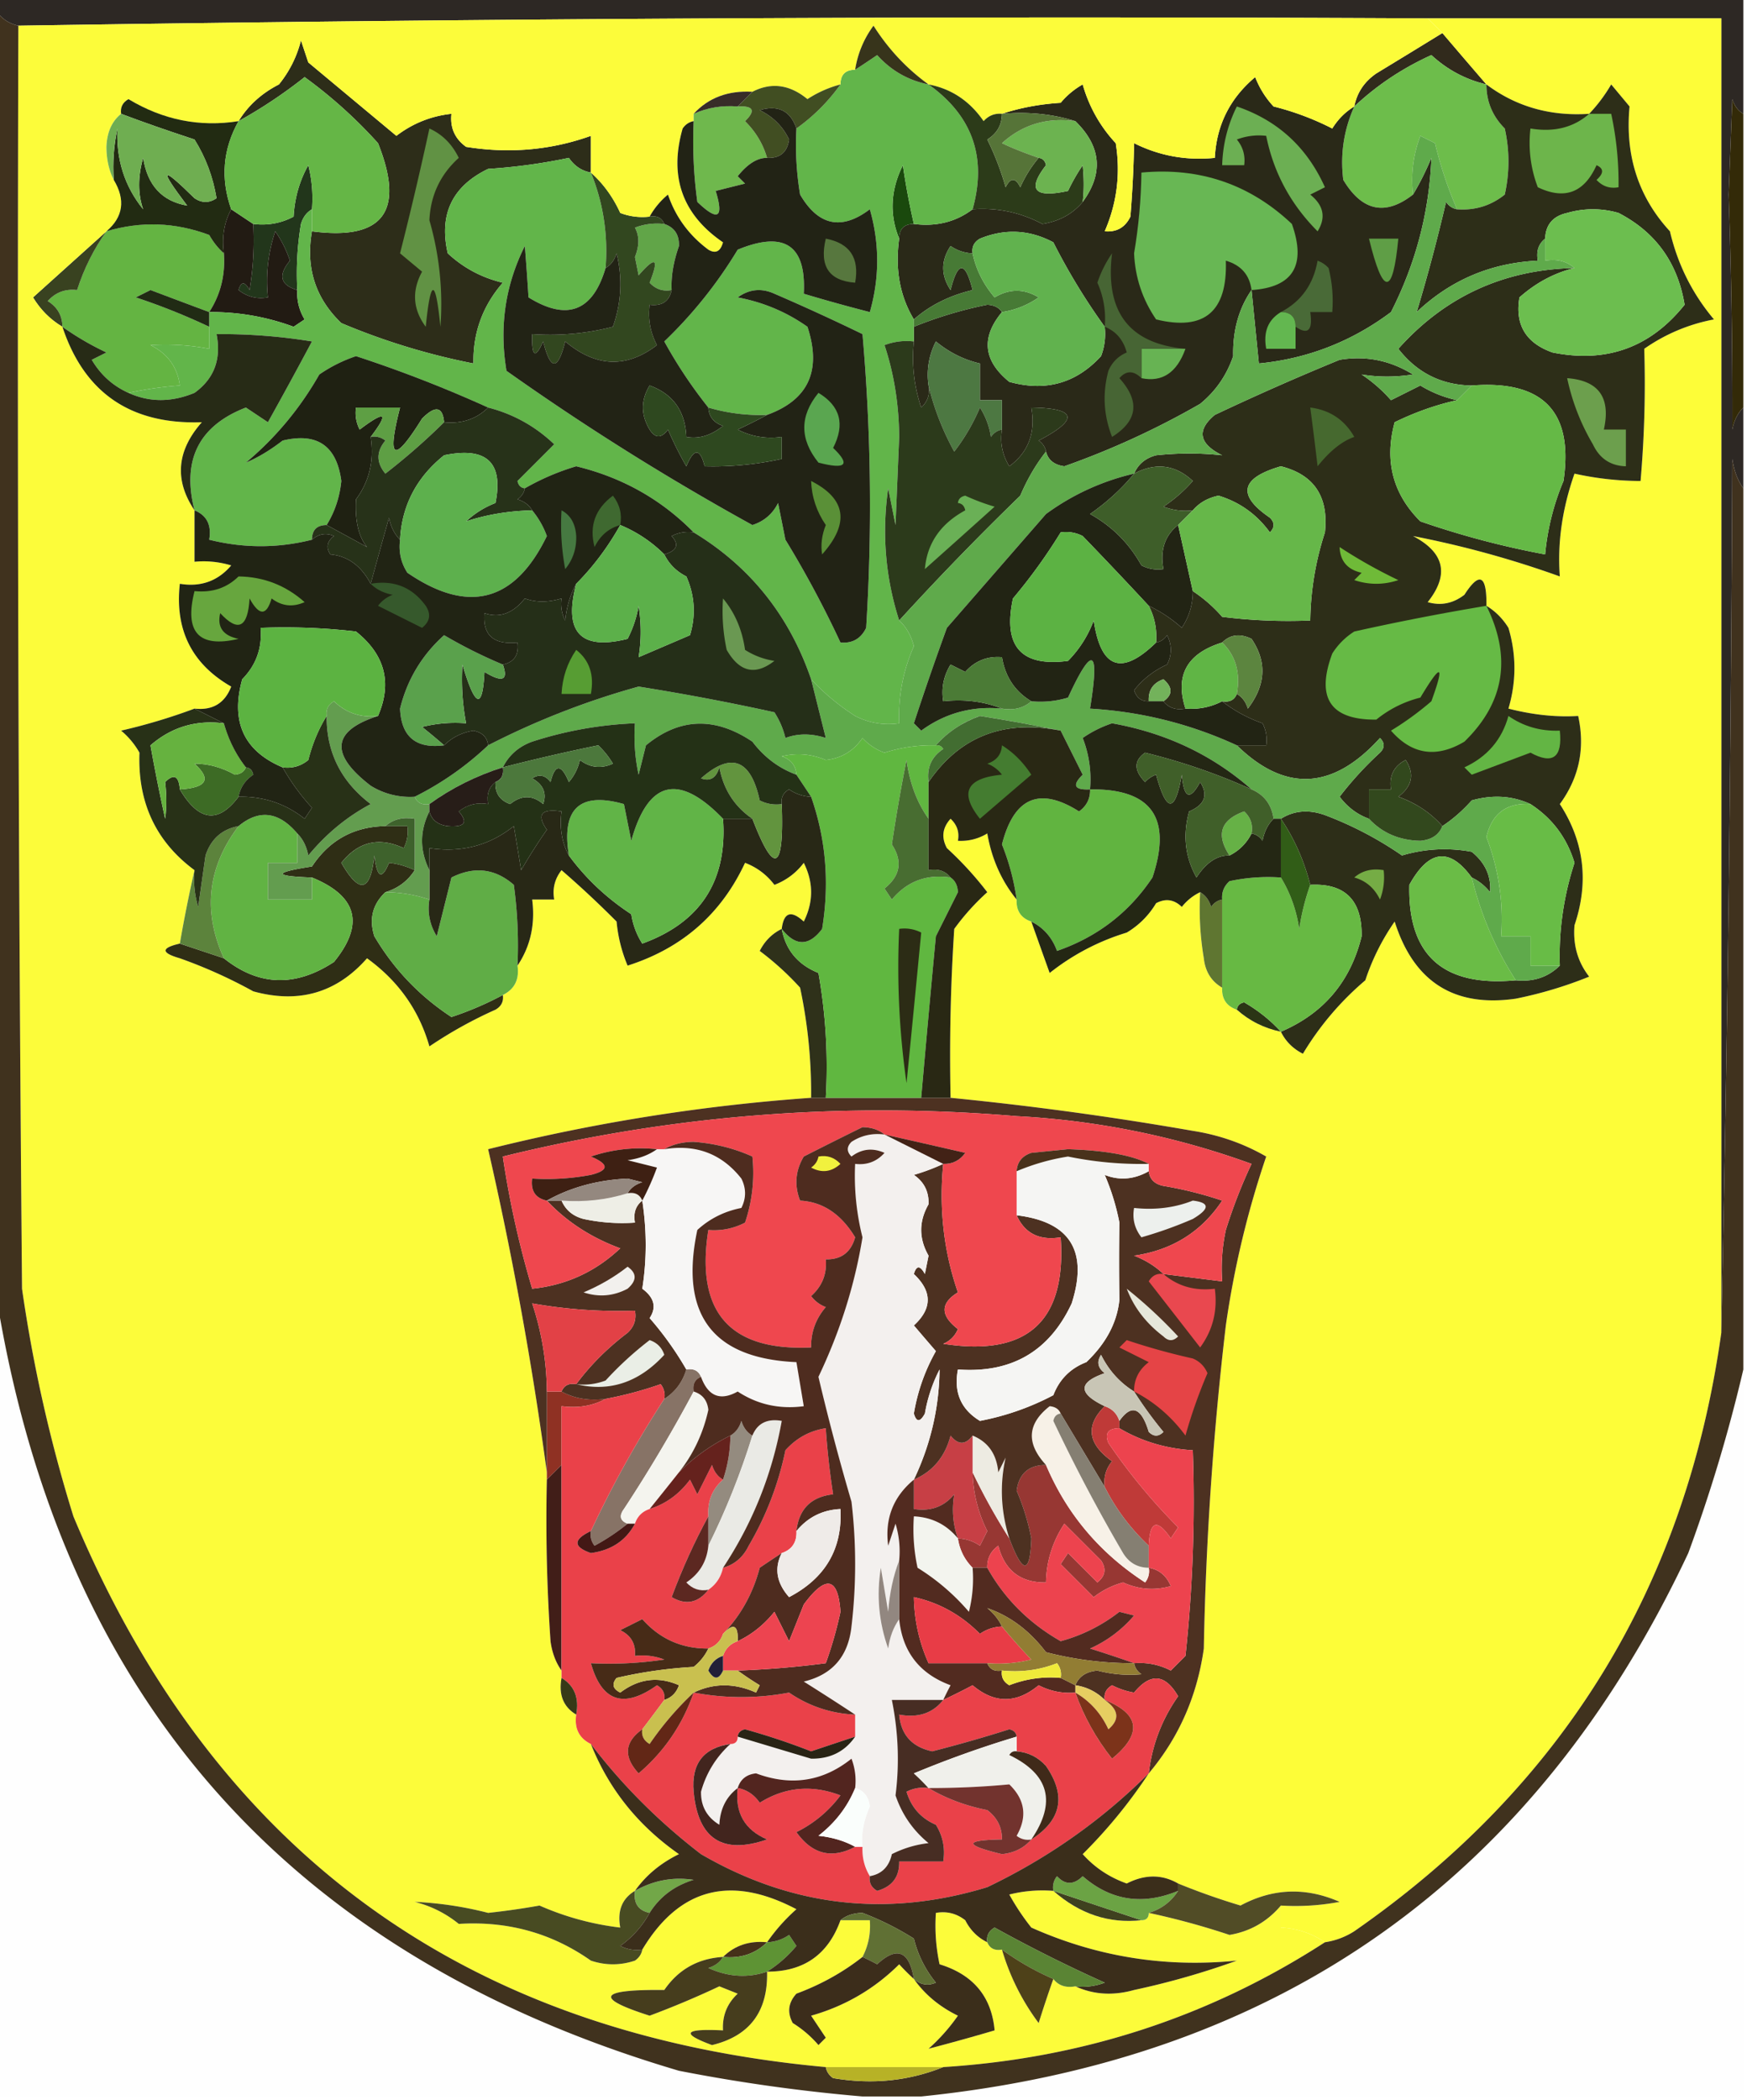 <svg xmlns="http://www.w3.org/2000/svg" width="238" height="286" style="shape-rendering:geometricPrecision;text-rendering:geometricPrecision;image-rendering:optimizeQuality;fill-rule:evenodd;clip-rule:evenodd"><path style="opacity:1" fill="#2d2824" d="M-.5-.5h238v16c-.722-.418-1.222-1.084-1.5-2l-.5 13c.369 10.531.535 21.198.5 32 .232-1.237.732-2.237 1.5-3v11c-.79-1.109-1.29-2.442-1.5-4a7044.442 7044.442 0 0 1-1.5 119V2.5h-40c-64.169-.332-128.169 0-192 1-1.278-.282-2.278-.949-3-2v-2z"/><path style="opacity:1" fill="#312a1c" d="M196.5 4.5c1.948 2.289 3.948 4.622 6 7-2.836-.668-5.336-2.002-7.5-4-3.933 1.782-7.433 4.115-10.5 7 .359-1.871 1.359-3.371 3-4.5 3.056-1.856 6.056-3.689 9-5.5z"/><path style="opacity:1" fill="#2d2d19" d="M80.5 23.5c-1.235-.221-2.235-.888-3-2a77.062 77.062 0 0 1-11 1.5c-4.89 2.358-6.723 6.192-5.5 11.5 2.14 1.987 4.64 3.32 7.5 4-2.748 3.16-4.081 6.827-4 11a91.686 91.686 0 0 1-18-5.5c-3.54-3.387-4.872-7.553-4-12.5 9.703 1.281 12.703-2.719 9-12a64.258 64.258 0 0 0-10-9 66.332 66.332 0 0 1-9 6c1.291-2.119 3.125-3.785 5.5-5a15.387 15.387 0 0 0 3-6l1 3 12 10c2.235-1.702 4.735-2.702 7.5-3-.203 1.89.463 3.39 2 4.5 5.893.945 11.56.445 17-1.5v5z"/><path style="opacity:1" fill="#6dbd4b" d="M202.5 11.5c-.002 2.33.831 4.33 2.5 6 .667 3 .667 6 0 9-1.897 1.516-4.064 2.183-6.5 2a53.6 53.6 0 0 1-3-9l-2-1a16.874 16.874 0 0 0-1 8c-3.766 2.938-6.933 2.271-9.5-2-.434-3.468.066-6.802 1.5-10 3.067-2.885 6.567-5.218 10.5-7 2.164 1.998 4.664 3.332 7.5 4z"/><path style="opacity:1" fill="#332a08" d="M237.5 15.5v40c-.768.763-1.268 1.763-1.5 3a836.475 836.475 0 0 0-.5-32l.5-13c.278.916.778 1.582 1.5 2z"/><path style="opacity:1" fill="#22361b" d="M42.5 28.5c-.722.418-1.222 1.084-1.5 2a40.936 40.936 0 0 0-.5 9c-2.314-.679-2.647-2.012-1-4a15.681 15.681 0 0 0-2-4 21.12 21.12 0 0 0-1 9c-1.478.262-2.811-.071-4-1 .346-1.196.846-1.196 1.5 0 .498-2.982.665-5.982.5-9 1.967.24 3.8-.094 5.5-1 .14-2.543.806-4.877 2-7 .495 1.973.662 3.973.5 6z"/><path style="opacity:1" fill="#2a2918" d="M184.5 14.5c-1.434 3.198-1.934 6.532-1.5 10 2.567 4.271 5.734 4.938 9.5 2a38.728 38.728 0 0 0 2.5-5c-.28 7.35-2.113 14.35-5.5 21-5.364 4.017-11.364 6.35-18 7l-1-10c-1.737 2.508-2.57 5.508-2.5 9-.883 2.602-2.383 4.77-4.5 6.5a111.565 111.565 0 0 1-18.5 8.5c-1.376-.184-2.209-.85-2.5-2-.111-.617-.444-1.117-1-1.5 5.542-2.901 5.208-4.401-1-4.5.606 3.416-.394 6.082-3 8-.952-1.545-1.285-3.212-1-5v-4h-3v-5c-2.198-.514-4.198-1.514-6-3a9.86 9.86 0 0 0-1 6c.219 1.175-.114 2.175-1 3a21.128 21.128 0 0 1-1-9v-2a55.783 55.783 0 0 1 10-3c.916.043 1.583.376 2 1-2.877 3.46-2.544 6.627 1 9.5 4.937 1.37 9.104.203 12.5-3.5a8.43 8.43 0 0 0 .5-4 86.099 86.099 0 0 1-7-11.5c-3.259-1.728-6.592-1.894-10-.5-.798.457-1.131 1.124-1 2a5.577 5.577 0 0 1-3-1c-1.333 2-1.333 4 0 6 .994-3.981 1.994-3.981 3 0-3.158.75-5.825 2.084-8 4-1.914-3.184-2.58-6.851-2-11 0-1.333.667-2 2-2 3.053.39 5.72-.277 8-2 3.365-.245 6.532.422 9.5 2 2.296-.359 4.129-1.359 5.5-3 2.854-3.897 2.52-7.564-1-11-3.125-.98-6.458-1.313-10-1 2.469-.817 5.135-1.317 8-1.5a10.76 10.76 0 0 1 3-2.5 19.412 19.412 0 0 0 4.5 8c.667 4.161.167 8.161-1.5 12 1.624.14 2.79-.527 3.5-2 .282-3.502.449-6.835.5-10 3.45 1.724 7.117 2.39 11 2 .227-4.453 2.06-8.12 5.5-11a12.409 12.409 0 0 0 2.5 4 37.519 37.519 0 0 1 8 3c.788-1.27 1.788-2.27 3-3z"/><path style="opacity:1" fill="#6caf53" d="M168.5 14.5c5.561 1.892 9.561 5.558 12 11l-2 1c1.833 1.468 2.166 3.135 1 5-3.673-3.683-6.006-8.016-7-13a8.435 8.435 0 0 0-4 .5c.837 1.011 1.17 2.178 1 3.5h-3c.084-2.827.75-5.494 2-8z"/><path style="opacity:1" fill="#68b754" d="M170.5 39.5c-.262-2.064-1.429-3.397-3.5-4 .237 6.94-2.929 9.606-9.5 8-1.859-2.717-2.859-5.717-3-9 .616-3.645.95-7.312 1-11 7.948-.74 14.782 1.593 20.5 7 1.989 5.633.156 8.633-5.5 9z"/><path style="opacity:1" fill="#1a490d" d="M124.5 30.5c-1.333 0-2 .667-2 2-1.351-3.272-1.184-6.606.5-10a99.907 99.907 0 0 0 1.5 8z"/><path style="opacity:1" fill="#64b442" d="M30.5 34.5c.213 2.95-.454 5.617-2 8-2.65-.99-5.317-1.99-8-3l-2 1a88.91 88.91 0 0 1 10 4v3a31.608 31.608 0 0 0-8-.5c2.338 1.162 3.672 2.996 4 5.5a51.639 51.639 0 0 0-7 1c-2.12-.95-3.786-2.45-5-4.5l2-1a38.823 38.823 0 0 1-6-3.5c-.01-1.517-.677-2.684-2-3.5 1.063-1.188 2.397-1.688 4-1.5.942-2.92 2.275-5.586 4-8 4.705-1.401 9.371-1.235 14 .5.566.995 1.233 1.828 2 2.5z"/><path style="opacity:1" fill="#5f9e46" d="M186.5 32.5h4c-.747 7.855-2.08 7.855-4 0z"/><path style="opacity:1" fill="#221b13" d="m31.5 28.5 3 2a40.936 40.936 0 0 1-.5 9c-.654-1.196-1.154-1.196-1.5 0 1.189.929 2.522 1.262 4 1a21.12 21.12 0 0 1 1-9 15.681 15.681 0 0 1 2 4c-1.647 1.988-1.314 3.321 1 4a6.845 6.845 0 0 0 1 4l-1.5 1a32.144 32.144 0 0 0-11.5-2c1.546-2.383 2.213-5.05 2-8-.295-2.235.039-4.235 1-6z"/><path style="opacity:1" fill="#394220" d="M14.5 31.5c-1.725 2.414-3.058 5.08-4 8-1.603-.188-2.937.312-4 1.5 1.323.816 1.99 1.983 2 3.5-1.645-.979-2.979-2.312-4-4 3.373-3.044 6.707-6.044 10-9z"/><path style="opacity:1" fill="#619244" d="M58.5 17.5c1.757.792 3.09 2.125 4 4-2.516 2.274-3.85 5.108-4 8.5A40.994 40.994 0 0 1 60 44.5c-.667-6.667-1.333-6.667-2 0-1.757-2.38-1.923-4.88-.5-7.5l-3-2.5a491.958 491.958 0 0 0 4-17z"/><path style="opacity:1" fill="#62b54a" d="M126.5 11.5c5.976 4.262 7.976 9.928 6 17-2.28 1.723-4.947 2.39-8 2a99.907 99.907 0 0 1-1.5-8c-1.684 3.394-1.851 6.728-.5 10-.58 4.149.086 7.816 2 11v3a8.435 8.435 0 0 0-4 .5c1.296 3.909 1.963 8.075 2 12.5l-.5 12-1-5c-.875 6.166-.375 12.166 1.5 18 .972.9 1.638 2.066 2 3.5a23.446 23.446 0 0 0-2 10.5 9.864 9.864 0 0 1-6-1c-2.283-1.471-4.283-3.138-6-5-2.984-8.682-8.317-15.349-16-20-4.403-4.484-9.737-7.484-16-9a32.763 32.763 0 0 0-7 3c-.543-.06-.876-.393-1-1l5-5c-2.571-2.452-5.571-4.119-9-5a176.454 176.454 0 0 0-18-7 20.026 20.026 0 0 0-5 2.5c-2.64 4.634-5.973 8.634-10 12 1.626-.68 3.293-1.68 5-3 4.7-1.135 7.366.699 8 5.5-.219 2.193-.885 4.193-2 6-1.333 0-2 .667-2 2-4.642 1.173-9.31 1.173-14 0 .343-1.983-.323-3.317-2-4-1.752-6.85.581-11.516 7-14l3 2a647.419 647.419 0 0 0 6-11 77.173 77.173 0 0 0-13-1c.672 3.408-.328 6.075-3 8-3.145 1.303-6.145 1.303-9 0a51.639 51.639 0 0 1 7-1c-.328-2.504-1.662-4.338-4-5.5a31.608 31.608 0 0 1 8 .5v-5c3.95-.036 7.783.63 11.5 2l1.5-1a6.845 6.845 0 0 1-1-4 40.936 40.936 0 0 1 .5-9c.278-.916.778-1.582 1.5-2v3c-.872 4.947.46 9.113 4 12.5a91.686 91.686 0 0 0 18 5.5c-.081-4.173 1.252-7.84 4-11-2.86-.68-5.36-2.013-7.5-4-1.223-5.308.61-9.142 5.5-11.5a77.062 77.062 0 0 0 11-1.5c.765 1.112 1.765 1.779 3 2 1.683 4.136 2.35 8.47 2 13-1.75 5.915-5.25 7.248-10.5 4a396.062 396.062 0 0 0-.5-7c-2.67 5.336-3.503 11.003-2.5 17a350.554 350.554 0 0 0 33.5 21c1.588-.51 2.755-1.51 3.5-3l1 5a140.89 140.89 0 0 1 7.5 14c1.624.14 2.79-.527 3.5-2 .833-13.346.666-26.68-.5-40a295.653 295.653 0 0 0-12-5.5c-1.759-.797-3.426-.63-5 .5 3.492.66 6.658 1.994 9.5 4 1.964 5.961.131 9.961-5.5 12a24.931 24.931 0 0 1-8-1 63.678 63.678 0 0 1-6-9 60.674 60.674 0 0 0 10-12.5c6.358-2.615 9.358-.615 9 6 2.99.897 5.99 1.73 9 2.5 1.333-4.667 1.333-9.333 0-14-3.847 2.915-7.014 2.248-9.5-2a40.911 40.911 0 0 1-.5-9 25.647 25.647 0 0 0 6-6c0-1.333.667-2 2-2 .982-.64 1.982-1.307 3-2 1.9 2.116 4.233 3.45 7 4z"/><path style="opacity:1" fill="#61a548" d="M90.5 30.5c1.38.462 2.047 1.462 2 3-.762 2.17-1.095 4.17-1 6-1.175.219-2.175-.114-3-1 1.33-3.349.83-3.682-1.5-1l-.5-2.5c.614-1.537.614-2.87 0-4a8.434 8.434 0 0 1 4-.5z"/><path style="opacity:1" fill="#32471f" d="M80.5 23.5c1.679 1.5 3.012 3.333 4 5.5a8.434 8.434 0 0 0 4 .5c.992-.172 1.658.162 2 1a8.434 8.434 0 0 0-4 .5c.614 1.13.614 2.463 0 4l.5 2.5c2.33-2.682 2.83-2.349 1.5 1 .825.886 1.825 1.219 3 1-.321 1.548-1.321 2.215-3 2-.24 1.967.094 3.8 1 5.5-4.156 3.18-8.323 3.013-12.5-.5-1 4-2 4-3 0-1.088 2.432-1.588 2.098-1.5-1 3.74.26 7.406-.074 11-1 1.157-3.284 1.324-6.618.5-10-.278.916-.778 1.583-1.5 2 .35-4.53-.317-8.864-2-13z"/><path style="opacity:1" fill="#212b14" d="M28.5 42.5v2a88.91 88.91 0 0 0-10-4l2-1c2.683 1.01 5.35 2.01 8 3z"/><path style="opacity:1" fill="#496a37" d="M176.5 44.5c0-1.333-.667-2-2-2 2.773-1.455 4.44-3.788 5-7 .586.21 1.086.543 1.5 1 .495 1.973.662 3.973.5 6h-3c.369 2.493-.297 3.16-2 2z"/><path style="opacity:1" fill="#fcfc3a" d="m194.5 2.5 2 2a1816.412 1816.412 0 0 1-9 5.5c-1.641 1.129-2.641 2.629-3 4.5-1.212.73-2.212 1.73-3 3a37.519 37.519 0 0 0-8-3 12.409 12.409 0 0 1-2.5-4c-3.44 2.88-5.273 6.547-5.5 11-3.883.39-7.55-.276-11-2a156.154 156.154 0 0 1-.5 10c-.71 1.473-1.876 2.14-3.5 2 1.667-3.839 2.167-7.839 1.5-12a19.412 19.412 0 0 1-4.5-8 10.76 10.76 0 0 0-3 2.5c-2.865.183-5.531.683-8 1.5-.996-.086-1.829.248-2.5 1-1.886-2.742-4.386-4.409-7.5-5-2.972-2.141-5.472-4.808-7.5-8a13.485 13.485 0 0 0-2.5 6c-1.333 0-2 .667-2 2a15.407 15.407 0 0 0-4.5 2c-2.421-1.993-4.921-2.326-7.5-1-3.311-.193-5.978.807-8 3v1c-.617.11-1.117.444-1.5 1-1.876 6.547-.043 11.714 5.5 15.5-.35 1.258-1.016 1.59-2 1-2.635-1.96-4.469-4.46-5.5-7.5a10.521 10.521 0 0 0-2.5 3 8.434 8.434 0 0 1-4-.5c-.988-2.167-2.321-4-4-5.5v-5c-5.44 1.945-11.107 2.445-17 1.5-1.537-1.11-2.203-2.61-2-4.5-2.765.298-5.265 1.298-7.5 3l-12-10-1-3a15.387 15.387 0 0 1-3 6c-2.375 1.215-4.209 2.881-5.5 5-5.282.84-10.282-.16-15-3-.797.457-1.13 1.124-1 2-1.265 1.015-1.931 2.515-2 4.5.008 1.707.342 3.207 1 4.5 1.625 2.716 1.292 5.049-1 7a4844.905 4844.905 0 0 0-10 9c1.021 1.688 2.355 3.021 4 4 2.982 9.007 9.316 13.34 19 13-3.435 3.886-3.769 7.886-1 12v7c1.7-.16 3.366.007 5 .5-1.821 2.137-4.154 2.97-7 2.5-.699 6.264 1.634 10.93 7 14-.875 2.272-2.542 3.272-5 3a79.392 79.392 0 0 1-10 3 10.76 10.76 0 0 1 2.5 3c-.253 6.79 2.247 12.123 7.5 16a192.659 192.659 0 0 0-2 10c-2.583.592-2.583 1.258 0 2a67.11 67.11 0 0 1 10 4.5c6.194 1.711 11.36.211 15.5-4.5 4.263 3.08 7.097 7.08 8.5 12a59.024 59.024 0 0 1 9-5c.797-.457 1.13-1.124 1-2 1.604-.787 2.27-2.12 2-4 1.766-2.623 2.432-5.623 2-9h3c-.262-1.478.071-2.811 1-4a136.745 136.745 0 0 1 7.5 7 20.211 20.211 0 0 0 1.5 6c7.422-2.363 12.755-7.03 16-14a8.905 8.905 0 0 1 4 3 8.905 8.905 0 0 0 4-3c1.333 2.667 1.333 5.333 0 8-1.725-1.592-2.725-1.258-3 1-1.312.645-2.312 1.645-3 3a38.929 38.929 0 0 1 5.5 5 68.766 68.766 0 0 1 1.5 15 255.717 255.717 0 0 0-44 7 492.426 492.426 0 0 1 8 44v1c-.166 7.341 0 14.674.5 22 .21 1.558.71 2.891 1.5 4v1c-.423 2.281.244 3.948 2 5-.27 1.88.396 3.213 2 4 2.424 6.109 6.424 11.109 12 15-2.513 1.228-4.513 2.895-6 5-1.756 1.052-2.423 2.719-2 5a38.342 38.342 0 0 1-11-3c-2.322.415-4.655.749-7 1a48.98 48.98 0 0 0-10-1.5 15.384 15.384 0 0 1 6 3c6.676-.414 12.676 1.252 18 5 2 .667 4 .667 6 0 .556-.383.89-.883 1-1.5 5.035-8.382 12.035-10.216 21-5.5a25.14 25.14 0 0 0-4 4.5c-2.398-.241-4.398.426-6 2-3.414.206-6.08 1.706-8 4.5-8.94-.093-9.607 1.074-2 3.5a123.2 123.2 0 0 0 9.5-4l2.5 1c-1.45 1.35-2.117 3.016-2 5-5.314-.261-5.814.406-1.5 2 5.133-1.236 7.633-4.569 7.5-10 4.984.015 8.317-2.318 10-7h4c.134 1.792-.199 3.458-1 5-2.679 2.104-5.679 3.771-9 5-1.114 1.223-1.281 2.556-.5 4a14.972 14.972 0 0 1 3.5 3l1-1-2-3c4.619-1.308 8.619-3.641 12-7a31.147 31.147 0 0 0 2 2c1.487 2.105 3.487 3.772 6 5a25.513 25.513 0 0 1-4 4.5 301.41 301.41 0 0 0 9-2.5c-.417-4.595-2.917-7.595-7.5-9a24.935 24.935 0 0 1-.5-7c1.478-.262 2.811.071 4 1 .688 1.355 1.688 2.355 3 3 .342.838 1.008 1.172 2 1a31.4 31.4 0 0 0 5 10 168.522 168.522 0 0 1 2-6c.709.904 1.709 1.237 3 1 2.466 1.134 5.133 1.301 8 .5a107.95 107.95 0 0 0 14-4c-9.753.978-19.086-.522-28-4.5a32.367 32.367 0 0 1-3-4.5 18.453 18.453 0 0 1 6-.5c3.576 3.146 7.576 4.48 12 4 .667 0 1-.333 1-1 3.722.796 7.389 1.796 11 3 2.811-.474 5.145-1.807 7-4v3c2.218.114 4.218.78 6 2-15.677 10.143-33.01 15.81-52 17h-16c-49.32-4.509-83.486-29.509-102.5-75a199.559 199.559 0 0 1-7-31c-.5-57.332-.667-114.666-.5-172 63.831-1 127.831-1.332 192-1z"/><path style="opacity:1" fill="#222b12" d="M32.5 16.5c-2.143 3.82-2.477 7.82-1 12-.961 1.765-1.295 3.765-1 6-.767-.672-1.434-1.505-2-2.5-4.629-1.735-9.295-1.901-14-.5 2.292-1.951 2.625-4.284 1-7-.163-2.357.003-4.69.5-7-.2 4.197.967 7.863 3.5 11-.725-2.108-.725-4.442 0-7 .585 3.745 2.585 5.912 6 6.5-3.915-5.174-3.582-5.507 1-1 1 .667 2 .667 3 0-.477-2.899-1.477-5.566-3-8-3.756-1.232-7.09-2.399-10-3.5-.13-.876.203-1.543 1-2 4.718 2.84 9.718 3.84 15 3z"/><path style="opacity:1" fill="#2c3b19" d="M126.5 11.5c3.114.591 5.614 2.258 7.5 5 .671-.752 1.504-1.086 2.5-1-.011 1.517-.677 2.684-2 3.5a38.045 38.045 0 0 1 2.5 6.5c.667-1.333 1.333-1.333 2 0a16.578 16.578 0 0 1 2.5-4c.543.06.876.393 1 1-2.595 3.343-1.595 4.51 3 3.5a26.598 26.598 0 0 1 2-3.5c.185 1.816.185 3.483 0 5-1.371 1.641-3.204 2.641-5.5 3-2.968-1.578-6.135-2.245-9.5-2 1.976-7.072-.024-12.738-6-17z"/><path style="opacity:1" fill="#6cb350" d="M146.5 16.5c3.52 3.436 3.854 7.103 1 11 .185-1.517.185-3.184 0-5a26.598 26.598 0 0 0-2 3.5c-4.595 1.01-5.595-.157-3-3.5-.124-.607-.457-.94-1-1-2.07-.726-3.737-1.392-5-2 2.809-2.538 6.143-3.538 10-3z"/><path style="opacity:1" fill="#567438" d="M136.5 15.5c3.542-.313 6.875.02 10 1-3.857-.538-7.191.462-10 3 1.263.608 2.93 1.274 5 2a16.578 16.578 0 0 0-2.5 4c-.667-1.333-1.333-1.333-2 0a38.045 38.045 0 0 0-2.5-6.5c1.323-.816 1.989-1.983 2-3.5z"/><path style="opacity:1" fill="#6fb84d" d="M100.5 14.5c2.148-.11 2.481.556 1 2 1.452 1.44 2.452 3.106 3 5-1.327-.014-2.66.82-4 2.5l1 1-4 1c1.143 3.697.31 4.197-2.5 1.5a60.94 60.94 0 0 1-.5-11v-1c1.88-.841 3.88-1.175 6-1z"/><path style="opacity:1" fill="#6fae51" d="M16.5 15.5c2.91 1.101 6.244 2.268 10 3.5 1.523 2.434 2.523 5.101 3 8-1 .667-2 .667-3 0-4.582-4.507-4.915-4.174-1 1-3.415-.588-5.415-2.755-6-6.5-.725 2.558-.725 4.892 0 7-2.533-3.137-3.7-6.803-3.5-11a24.939 24.939 0 0 0-.5 7c-.658-1.293-.992-2.793-1-4.5.069-1.985.735-3.485 2-4.5z"/><path style="opacity:1" fill="#414e22" d="M114.5 11.5a25.647 25.647 0 0 1-6 6c-.815-2.408-2.481-3.24-5-2.5 1.827.9 3.16 2.233 4 4-.248 1.75-1.248 2.582-3 2.5-.548-1.894-1.548-3.56-3-5 1.481-1.444 1.148-2.11-1-2l2-2c2.579-1.326 5.079-.993 7.5 1a15.407 15.407 0 0 1 4.5-2z"/><path style="opacity:1" fill="#65b646" d="M42.5 31.5v-3a18.436 18.436 0 0 0-.5-6c-1.194 2.123-1.86 4.457-2 7-1.7.906-3.533 1.24-5.5 1l-3-2c-1.477-4.18-1.143-8.18 1-12a66.332 66.332 0 0 0 9-6 64.258 64.258 0 0 1 10 9c3.703 9.281.703 13.281-9 12z"/><path style="opacity:1" fill="#372c28" d="m102.5 12.5-2 2c-2.12-.175-4.12.159-6 1 2.022-2.193 4.689-3.193 8-3z"/><path style="opacity:1" fill="#37341b" d="M126.5 11.5c-2.767-.55-5.1-1.884-7-4-1.018.693-2.018 1.36-3 2a13.485 13.485 0 0 1 2.5-6c2.028 3.192 4.528 5.859 7.5 8z"/><path style="opacity:1" fill="#477a35" d="M132.5 34.5c.467 2.211 1.467 4.211 3 6 2.016-1.206 4.016-1.206 6 0a11.64 11.64 0 0 1-5 2c-.417-.624-1.084-.957-2-1a55.783 55.783 0 0 0-10 3v-1c2.175-1.916 4.842-3.25 8-4-1.006-3.981-2.006-3.981-3 0-1.333-2-1.333-4 0-6 .917.627 1.917.96 3 1z"/><path style="opacity:1" fill="#fdfd38" d="M194.5 2.5h40v179c-4.843 34.538-21.51 61.705-50 81.5a10.134 10.134 0 0 1-4 1.5c-1.782-1.22-3.782-1.886-6-2v-3a32.462 32.462 0 0 0 8-.5c-4.614-2.025-9.114-1.858-13.5.5a93.019 93.019 0 0 1-8.5-3c-2.194-1.266-4.528-1.266-7 0-2.382-.851-4.382-2.184-6-4a69.096 69.096 0 0 0 9-11c4.092-4.86 6.592-10.526 7.5-17a448.204 448.204 0 0 1 3-44 126.968 126.968 0 0 1 5.5-23c-3.072-1.772-6.405-2.939-10-3.5a447.019 447.019 0 0 0-33-4.5c-.166-7.674 0-15.341.5-23a31.84 31.84 0 0 1 4.5-5 46.607 46.607 0 0 0-5.5-6c-.781-1.444-.614-2.777.5-4 .886.825 1.219 1.825 1 3a6.846 6.846 0 0 0 4-1c.599 3.455 1.932 6.455 4 9-.073 1.527.594 2.527 2 3 .82 2.312 1.653 4.646 2.5 7a31.65 31.65 0 0 1 10.5-5.5c1.667-1 3-2.333 4-4 1.284-.684 2.451-.517 3.5.5.708-.881 1.542-1.547 2.5-2a40.914 40.914 0 0 0 .5 9c.2 1.82 1.034 3.153 2.5 4-.073 1.527.594 2.527 2 3 1.716 1.525 3.716 2.525 6 3 .645 1.312 1.645 2.312 3 3a40.376 40.376 0 0 1 8.5-10 31.041 31.041 0 0 1 4-8c2.598 8.209 8.098 11.709 16.5 10.5a56.087 56.087 0 0 0 10-3c-1.559-1.996-2.226-4.329-2-7 1.988-5.888 1.322-11.388-2-16.5 2.635-3.598 3.468-7.598 2.5-12-3.005.186-6.172-.147-9.5-1 1.086-3.678 1.086-7.345 0-11-.788-1.27-1.788-2.27-3-3 .058-4.2-.942-4.7-3-1.5-1.544 1.187-3.211 1.52-5 1 2.974-3.74 2.307-6.74-2-9a134.944 134.944 0 0 1 20 5.5c-.344-4.555.323-9.222 2-14 2.955.659 5.955.992 9 1 .522-6.067.688-12.067.5-18a24.354 24.354 0 0 1 9.5-4c-2.947-3.497-4.947-7.497-6-12-4.298-4.663-6.131-10.33-5.5-17l-2.5-3a21.652 21.652 0 0 1-3 4c-5.302.355-9.969-.979-14-4a1358.946 1358.946 0 0 1-6-7l-2-2z"/><path style="opacity:1" fill="#61b24e" d="M150.5 44.5a8.43 8.43 0 0 1-.5 4c-3.396 3.703-7.563 4.87-12.5 3.5-3.544-2.873-3.877-6.04-1-9.5a11.64 11.64 0 0 0 5-2c-1.984-1.206-3.984-1.206-6 0-1.533-1.789-2.533-3.789-3-6-.131-.876.202-1.543 1-2 3.408-1.394 6.741-1.228 10 .5a86.099 86.099 0 0 0 7 11.5z"/><path style="opacity:1" fill="#67b353" d="M161.5 47.5c-1.17 3.255-3.17 4.589-6 4v-4h6z"/><path style="opacity:1" fill="#272b16" d="M8.5 44.5a38.823 38.823 0 0 0 6 3.5l-2 1c1.214 2.05 2.88 3.55 5 4.5 2.855 1.303 5.855 1.303 9 0 2.672-1.925 3.672-4.592 3-8 4.369-.033 8.702.3 13 1a647.419 647.419 0 0 1-6 11l-3-2c-6.419 2.484-8.752 7.15-7 14-2.769-4.114-2.435-8.114 1-12-9.684.34-16.018-3.993-19-13z"/><path style="opacity:1" fill="#4d7842" d="M136.5 58.5c-.617.11-1.117.444-1.5 1a10.256 10.256 0 0 0-1.5-4 26.953 26.953 0 0 1-3.5 6c-1.603-2.922-2.77-5.922-3.5-9a9.86 9.86 0 0 1 1-6c1.802 1.486 3.802 2.486 6 3v5h3v4z"/><path style="opacity:1" fill="#476534" d="M161.5 47.5h-6v4c-1.075-1.062-2.075-1.062-3 0 2.833 3.141 2.499 5.808-1 8-1.155-2.946-1.321-5.946-.5-9 .5-1.167 1.333-2 2.5-2.5-.474-1.729-1.474-2.895-3-3.5a11.987 11.987 0 0 0-1-6 15.685 15.685 0 0 1 2-4c-.979 7.99 2.354 12.324 10 13z"/><path style="opacity:1" fill="#1f2112" d="M66.5 55.5c-1.602 1.574-3.602 2.24-6 2-.196-2.146-1.196-2.312-3-.5-3.842 6.178-4.842 5.678-3-1.5h-6a4.932 4.932 0 0 0 .5 3c3.528-2.66 4.028-2.327 1.5 1 .488 3.21-.179 6.044-2 8.5-.152 2.932.348 5.098 1.5 6.5a874.695 874.695 0 0 0-5.5-3c1.115-1.807 1.781-3.807 2-6-.634-4.801-3.3-6.635-8-5.5-1.707 1.32-3.374 2.32-5 3 4.027-3.366 7.36-7.366 10-12a20.026 20.026 0 0 1 5-2.5 176.454 176.454 0 0 1 18 7z"/><path style="opacity:1" fill="#5e9f44" d="M60.5 57.5a88.51 88.51 0 0 1-8 7c-1.247-1.506-1.247-3.006 0-4.5a2.428 2.428 0 0 0-2-.5c2.528-3.327 2.028-3.66-1.5-1a4.932 4.932 0 0 1-.5-3h6c-1.842 7.178-.842 7.678 3 1.5 1.804-1.812 2.804-1.646 3 .5z"/><path style="opacity:1" fill="#222315" d="M108.5 17.5a40.911 40.911 0 0 0 .5 9c2.486 4.248 5.653 4.915 9.5 2 1.333 4.667 1.333 9.333 0 14-3.01-.77-6.01-1.603-9-2.5.358-6.615-2.642-8.615-9-6a60.674 60.674 0 0 1-10 12.5 63.678 63.678 0 0 0 6 9c.077 1.25.744 2.083 2 2.5-1.632 1.31-3.299 1.81-5 1.5-.144-3.512-1.81-5.846-5-7-1.206 1.984-1.206 3.984 0 6 .774 1.211 1.607 1.211 2.5 0a48.175 48.175 0 0 0 2.5 5c1.04-2.491 1.874-2.491 2.5 0 3.457.096 6.957-.237 10.5-1v-3a9.864 9.864 0 0 1-6-1 70.915 70.915 0 0 0 4-2c5.631-2.039 7.464-6.039 5.5-12-2.842-2.006-6.008-3.34-9.5-4 1.574-1.13 3.241-1.297 5-.5a295.653 295.653 0 0 1 12 5.5 267.196 267.196 0 0 1 .5 40c-.71 1.473-1.876 2.14-3.5 2a140.89 140.89 0 0 0-7.5-14l-1-5c-.745 1.49-1.912 2.49-3.5 3a350.554 350.554 0 0 1-33.5-21c-1.003-5.997-.17-11.664 2.5-17 .176 2.172.343 4.505.5 7 5.25 3.248 8.75 1.915 10.5-4 .722-.417 1.222-1.084 1.5-2 .824 3.382.657 6.716-.5 10a34.299 34.299 0 0 1-11 1c-.088 3.098.412 3.432 1.5 1 1 4 2 4 3 0 4.177 3.513 8.344 3.68 12.5.5-.906-1.7-1.24-3.533-1-5.5 1.679.215 2.679-.452 3-2-.095-1.83.238-3.83 1-6 .047-1.538-.62-2.538-2-3-.342-.838-1.008-1.172-2-1a10.521 10.521 0 0 1 2.5-3c1.031 3.04 2.865 5.54 5.5 7.5.984.59 1.65.258 2-1-5.543-3.786-7.376-8.953-5.5-15.5.383-.556.883-.89 1.5-1a60.94 60.94 0 0 0 .5 11c2.81 2.697 3.643 2.197 2.5-1.5l4-1-1-1c1.34-1.68 2.673-2.514 4-2.5 1.752.082 2.752-.75 3-2.5-.84-1.767-2.173-3.1-4-4 2.519-.74 4.185.092 5 2.5z"/><path style="opacity:1" fill="#5aa650" d="M111.5 53.5c2.983 1.792 3.649 4.292 2 7.5 2.418 2.31 1.752 2.976-2 2-2.571-3.194-2.571-6.36 0-9.5z"/><path style="opacity:1" fill="#2e481f" d="M96.5 55.5a24.931 24.931 0 0 0 8 1 70.915 70.915 0 0 1-4 2 9.864 9.864 0 0 0 6 1v3c-3.543.763-7.043 1.096-10.5 1-.626-2.491-1.46-2.491-2.5 0a48.175 48.175 0 0 1-2.5-5c-.893 1.211-1.726 1.211-2.5 0-1.206-2.016-1.206-4.016 0-6 3.19 1.154 4.856 3.488 5 7 1.701.31 3.368-.19 5-1.5-1.256-.417-1.923-1.25-2-2.5z"/><path style="opacity:1" fill="#57773e" d="M112.5 32.5c3.276.622 4.609 2.622 4 6-3.568-.26-4.901-2.26-4-6z"/><path style="opacity:1" fill="#2d2e18" d="M202.5 11.5c4.031 3.021 8.698 4.355 14 4a21.652 21.652 0 0 0 3-4l2.5 3c-.631 6.67 1.202 12.337 5.5 17 1.053 4.503 3.053 8.503 6 12a24.354 24.354 0 0 0-9.5 4c.188 5.933.022 11.933-.5 18a41.742 41.742 0 0 1-9-1c-1.677 4.778-2.344 9.445-2 14a134.944 134.944 0 0 0-20-5.5c4.307 2.26 4.974 5.26 2 9 1.789.52 3.456.187 5-1 2.058-3.2 3.058-2.7 3 1.5 1.212.73 2.212 1.73 3 3 1.086 3.655 1.086 7.322 0 11 3.328.853 6.495 1.186 9.5 1 .968 4.402.135 8.402-2.5 12 3.322 5.112 3.988 10.612 2 16.5-.226 2.671.441 5.004 2 7a56.087 56.087 0 0 1-10 3c-8.402 1.209-13.902-2.291-16.5-10.5a31.041 31.041 0 0 0-4 8 40.376 40.376 0 0 0-8.5 10c-1.355-.688-2.355-1.688-3-3 5.817-2.486 9.484-6.82 11-13 .073-4.91-2.261-7.243-7-7-.843-3.313-2.177-6.313-4-9 1.788-1.122 3.788-1.289 6-.5a48.538 48.538 0 0 1 10.5 5.5 20.147 20.147 0 0 1 9.5-.5c1.832 1.489 2.665 3.322 2.5 5.5-.708-.881-1.542-1.547-2.5-2-3.007-4.143-5.841-3.81-8.5 1-.239 9.583 4.594 13.917 14.5 13 2.398.241 4.398-.426 6-2a40.618 40.618 0 0 1 2-14c-1.035-3.41-3.035-6.077-6-8-2.466-1.134-5.133-1.301-8-.5-1.236 1.388-2.569 2.554-4 3.5-1.589-1.806-3.589-3.139-6-4 1.901-1.435 2.234-3.102 1-5-1.611.82-2.278 2.154-2 4h-3v4c-1.578-.566-2.912-1.566-4-3a46.607 46.607 0 0 1 5.5-6c.667-.667.667-1.333 0-2-6.414 7.097-12.914 7.43-19.5 1h4a4.934 4.934 0 0 0-.5-3c-2.058-.73-3.891-1.73-5.5-3 .992.172 1.658-.162 2-1 .722.418 1.222 1.084 1.5 2 2.453-3.208 2.62-6.375.5-9.5-1.566-.765-2.899-.598-4 .5-4.799 1.483-6.465 4.483-5 9-1.291.237-2.291-.096-3-1 1.276-.886 1.276-1.886 0-3-1.419.505-2.085 1.505-2 3-.997.03-1.664-.47-2-1.5a11.826 11.826 0 0 1 4.5-3.5c.667-1.333.667-2.667 0-4-.383.556-.883.89-1.5 1 .134-1.791-.199-3.458-1-5 1.6.752 3.1 1.752 4.5 3 1.009-1.525 1.509-3.192 1.5-5a19.555 19.555 0 0 1 4 3.5c3.986.499 7.986.665 12 .5a40.458 40.458 0 0 1 2-12c.522-4.86-1.478-7.86-6-9-5.509 1.596-6.009 3.929-1.5 7 .667.667.667 1.333 0 2-1.787-2.458-4.121-4.124-7-5-1.459.308-2.626.975-3.5 2a8.435 8.435 0 0 1-4-.5 19.897 19.897 0 0 0 4-3.5c-2.384-2.222-5.051-2.556-8-1 .558-1.29 1.558-2.123 3-2.5 3.04-.32 6.04-.32 9 0-3.175-1.577-3.509-3.41-1-5.5a354.363 354.363 0 0 1 17-7.5c3.553-.598 6.886.07 10 2-2.398.374-4.731.374-7 0a19.897 19.897 0 0 1 4 3.5l4-2a16.062 16.062 0 0 0 5 2c-2.862.632-5.696 1.632-8.5 3-1.426 5.257-.259 9.757 3.5 13.5a117.29 117.29 0 0 0 17 4.5 33.55 33.55 0 0 1 2.5-10c1.393-9.426-2.774-13.759-12.5-13-4.12-.06-7.453-1.727-10-5 6.374-7.129 14.374-10.795 24-11-2.745.668-5.245 2.001-7.5 4-.633 3.714.867 6.214 4.5 7.5 7.351 1.488 13.351-.679 18-6.5-.945-5.72-3.945-9.886-9-12.5a12.5 12.5 0 0 0-7 0c-1.926.422-2.926 1.59-3 3.5-.904.709-1.237 1.709-1 3-6.388.302-11.888 2.635-16.5 7 1.455-4.81 2.788-9.81 4-15 .383.556.883.89 1.5 1 2.436.183 4.603-.484 6.5-2 .667-3 .667-6 0-9-1.669-1.67-2.502-3.67-2.5-6z"/><path style="opacity:1" fill="#46692f" d="M178.5 55.5c2.668.334 4.668 1.667 6 4-1.652.568-3.318 1.901-5 4a525.68 525.68 0 0 0-1-8z"/><path style="opacity:1" fill="#6c9f4d" d="M213.5 51.5c4.3.315 5.967 2.649 5 7h3v5c-2.092-.061-3.592-1.061-4.5-3a29.751 29.751 0 0 1-3.5-9z"/><path style="opacity:1" fill="#6cbe4f" d="M214.5 36.5c-1.068-.934-2.401-1.268-4-1v-3c.074-1.91 1.074-3.078 3-3.5a12.5 12.5 0 0 1 7 0c5.055 2.614 8.055 6.78 9 12.5-4.649 5.821-10.649 7.988-18 6.5-3.633-1.286-5.133-3.786-4.5-7.5 2.255-1.999 4.755-3.332 7.5-4z"/><path style="opacity:1" fill="#6db54b" d="M216.5 15.5h3a44.87 44.87 0 0 1 1 10c-1.175.219-2.175-.114-3-1 1.006-.896 1.006-1.562 0-2-1.685 3.751-4.351 4.751-8 3a16.874 16.874 0 0 1-1-8c3.198.536 5.865-.131 8-2z"/><path style="opacity:1" fill="#65b946" d="M200.5 52.5c9.726-.759 13.893 3.574 12.5 13a33.55 33.55 0 0 0-2.5 10 117.29 117.29 0 0 1-17-4.5c-3.759-3.743-4.926-8.243-3.5-13.5 2.804-1.368 5.638-2.368 8.5-3l2-2z"/><path style="opacity:1" fill="#273219" d="M66.5 55.5c3.429.881 6.429 2.548 9 5l-5 5c.124.607.457.94 1 1-.11.617-.444 1.117-1 1.5.916.278 1.582.778 2 1.5-3.216.081-6.216.581-9 1.5a12.417 12.417 0 0 1 4-2.5c1.109-5.534-1.225-7.7-7-6.5-3.752 3.007-5.752 6.84-6 11.5-.768-.763-1.268-1.763-1.5-3-.85 3.021-1.683 6.021-2.5 9-1.304-2.46-3.137-3.793-5.5-4-.617-.95-.45-1.782.5-2.5-1.077-.47-2.077-.303-3 .5 0-1.333.667-2 2-2 1.8.973 3.633 1.973 5.5 3-1.152-1.402-1.652-3.568-1.5-6.5 1.821-2.456 2.488-5.29 2-8.5a2.428 2.428 0 0 1 2 .5c-1.247 1.494-1.247 2.994 0 4.5a88.51 88.51 0 0 0 8-7c2.398.24 4.398-.426 6-2z"/><path style="opacity:1" fill="#2c3a1b" d="M124.5 46.5a21.128 21.128 0 0 0 1 9c.886-.825 1.219-1.825 1-3 .73 3.078 1.897 6.078 3.5 9a26.953 26.953 0 0 0 3.5-6 10.256 10.256 0 0 1 1.5 4c.383-.556.883-.89 1.5-1-.285 1.788.048 3.455 1 5 2.606-1.918 3.606-4.584 3-8 6.208.099 6.542 1.599 1 4.5.556.383.889.883 1 1.5-1.392 1.773-2.559 3.773-3.5 6a390.853 390.853 0 0 0-16.5 17c-1.875-5.834-2.375-11.834-1.5-18l1 5 .5-12c-.037-4.425-.704-8.591-2-12.5a8.435 8.435 0 0 1 4-.5z"/><path style="opacity:1" fill="#5db04d" d="M72.5 69.5a11.81 11.81 0 0 1 2 3.5c-4.37 9.008-10.702 10.675-19 5-.88-1.356-1.214-2.856-1-4.5.248-4.66 2.248-8.493 6-11.5 5.775-1.2 8.109.966 7 6.5a12.417 12.417 0 0 0-4 2.5c2.784-.919 5.784-1.419 9-1.5z"/><path style="opacity:1" fill="#5faa4b" d="M198.5 28.5c-.617-.11-1.117-.444-1.5-1a241.202 241.202 0 0 1-4 15c4.612-4.365 10.112-6.698 16.5-7-.237-1.291.096-2.291 1-3v3c1.599-.268 2.932.066 4 1-9.626.205-17.626 3.871-24 11 2.547 3.273 5.88 4.94 10 5l-2 2a16.062 16.062 0 0 1-5-2l-4 2a19.897 19.897 0 0 0-4-3.5c2.269.374 4.602.374 7 0-3.114-1.93-6.447-2.598-10-2a354.363 354.363 0 0 0-17 7.5c-2.509 2.09-2.175 3.923 1 5.5-2.96-.32-5.96-.32-9 0-1.442.377-2.442 1.21-3 2.5a32.744 32.744 0 0 0-12 5.5L129 85.5a414.427 414.427 0 0 0-4.5 13l1 1c3.257-2.38 6.924-3.38 11-3 1.599.268 2.932-.066 4-1 1.699.16 3.366-.007 5-.5 3.338-7.232 4.338-6.732 3 1.5 7.001.417 13.668 2.084 20 5 6.586 6.43 13.086 6.097 19.5-1 .667.667.667 1.333 0 2a46.607 46.607 0 0 0-5.5 6c1.088 1.434 2.422 2.434 4 3 1.807 1.945 4.14 2.945 7 3 1.53-.14 2.53-.807 3-2 1.431-.946 2.764-2.112 4-3.5 2.867-.801 5.534-.634 8 .5-3.262-.201-5.262 1.299-6 4.5a30.986 30.986 0 0 1 2 13.5h4v4h4c-1.602 1.574-3.602 2.241-6 2-2.765-4.283-4.765-8.95-6-14 .958.453 1.792 1.119 2.5 2 .165-2.178-.668-4.011-2.5-5.5a20.147 20.147 0 0 0-9.5.5 48.538 48.538 0 0 0-10.5-5.5c-2.212-.789-4.212-.622-6 .5h-1c-.271-1.93-1.271-3.264-3-4-5.321-4.686-11.654-7.686-19-9a15.686 15.686 0 0 0-4 2 15.418 15.418 0 0 1 1 7c-2.148.111-2.481-.556-1-2l-3-6a241.476 241.476 0 0 0-11-2c-2.411.861-4.411 2.194-6 4a21.336 21.336 0 0 0-7 1 7.293 7.293 0 0 1-3-2c-1.207 1.77-2.874 2.77-5 3-1.973-.831-3.973-.998-6-.5 1.256.417 1.923 1.25 2 2.5-2.386-.873-4.386-2.373-6-4.5-5.101-3.427-9.934-3.26-14.5.5l-1 4a24.939 24.939 0 0 1-.5-7 52.12 52.12 0 0 0-14 2.5c-1.824.66-3.157 1.827-4 3.5-3.644 1.155-6.977 2.822-10 5-.992.172-1.658-.162-2-1a41.335 41.335 0 0 0 10-7 107.598 107.598 0 0 1 20.5-8 318.364 318.364 0 0 1 18.5 3.5 11.339 11.339 0 0 1 1.5 3.5c1.707-.638 3.54-.638 5.5 0l-2-8c1.717 1.862 3.717 3.529 6 5a9.864 9.864 0 0 0 6 1 23.446 23.446 0 0 1 2-10.5c-.362-1.434-1.028-2.6-2-3.5a390.853 390.853 0 0 1 16.5-17c.941-2.227 2.108-4.227 3.5-6 .291 1.15 1.124 1.816 2.5 2a111.565 111.565 0 0 0 18.5-8.5c2.117-1.73 3.617-3.898 4.5-6.5-.07-3.492.763-6.492 2.5-9l1 10c6.636-.65 12.636-2.983 18-7 3.387-6.65 5.22-13.65 5.5-21a38.728 38.728 0 0 1-2.5 5 16.874 16.874 0 0 1 1-8l2 1a53.6 53.6 0 0 0 3 9z"/><path style="opacity:1" fill="#63b750" d="M174.5 42.5c1.333 0 2 .667 2 2v3h-4c-.423-2.281.244-3.948 2-5z"/><path style="opacity:1" fill="#fefefe" d="M-.5 176.5c8.802 54.641 39.802 89.807 93 105.5a233.135 233.135 0 0 0 25 3.5H-.5v-109zM237.5 186.5v99h-112c48.813-4.987 83.646-29.654 104.5-74a212.21 212.21 0 0 0 7.5-25z"/><path style="opacity:1" fill="#40321e" d="M-.5 1.5c.722 1.051 1.722 1.718 3 2-.167 57.334 0 114.668.5 172a199.559 199.559 0 0 0 7 31c19.014 45.491 53.18 70.491 102.5 75 .111.617.444 1.117 1 1.5 5.275.901 10.275.401 15-1.5 18.99-1.19 36.323-6.857 52-17a10.134 10.134 0 0 0 4-1.5c28.49-19.795 45.157-46.962 50-81.5a7044.442 7044.442 0 0 0 1.5-119c.21 1.558.71 2.891 1.5 4v120a212.21 212.21 0 0 1-7.5 25c-20.854 44.346-55.687 69.013-104.5 74h-8a233.135 233.135 0 0 1-25-3.5c-53.198-15.693-84.198-50.859-93-105.5V1.5z"/><path style="opacity:1" fill="#973733" d="M142.5 199.5c2.818 6.659 7.318 11.993 13.5 16a2.428 2.428 0 0 0 .5-2c1.422.25 2.422 1.083 3 2.5-2.213.626-4.38.459-6.5-.5a11.295 11.295 0 0 0-4 2l-4.5-4.5 1-1.5 4 4c1.083-.865 1.249-1.865.5-3l-5-5c-1.61 2.439-2.444 5.106-2.5 8-3.451.054-5.617-1.613-6.5-5-1.039.744-1.539 1.744-1.5 3h-2c-1.1-1.105-1.767-2.438-2-4a5.576 5.576 0 0 1 3 1l1-2a18.725 18.725 0 0 1-2-8 84.267 84.267 0 0 0 5 9c1.84 4.907 2.84 4.907 3 0a31.848 31.848 0 0 0-2-6.5c.322-2.327 1.656-3.494 4-3.5z"/><path style="opacity:1" fill="#f7f1e7" d="M144.5 192.5c-.543.06-.876.393-1 1a231.156 231.156 0 0 0 9.5 18c.816 1.323 1.983 1.989 3.5 2a2.428 2.428 0 0 1-.5 2c-6.182-4.007-10.682-9.341-13.5-16-2.727-2.943-2.561-5.61.5-8 .765.07 1.265.403 1.5 1z"/><path style="opacity:1" fill="#edebe2" d="M132.5 195.5c2.114.86 3.28 2.527 3.5 5l1-2c-.821 3.662-.654 7.328.5 11a84.267 84.267 0 0 1-5-9v-5z"/><path style="opacity:1" fill="#c73f45" d="M132.5 195.5v5a18.725 18.725 0 0 0 2 8l-1 2a5.576 5.576 0 0 0-3-1c-.68-1.89-.847-3.89-.5-6-1.401 1.692-3.234 2.359-5.5 2v-4c2.58-1.115 4.246-3.115 5-6 1.027 1.291 2.027 1.291 3 0z"/><path style="opacity:1" fill="#948b7f" d="M102.5 195.5a101.096 101.096 0 0 1-6 15v-4c-.135-2.054.532-3.721 2-5a19.24 19.24 0 0 0 1-6c.722-.418 1.222-1.084 1.5-2 .278.916.778 1.582 1.5 2z"/><path style="opacity:1" fill="#eaeae5" d="M98.5 213.5c-.282 1.278-.949 2.278-2 3-1.175.219-2.175-.114-3-1 1.797-1.195 2.797-2.862 3-5 2.372-4.77 4.372-9.77 6-15 .683-1.676 2.017-2.343 4-2-1.304 7.252-3.971 13.918-8 20z"/><path style="opacity:1" fill="#877366" d="M93.5 186.5c.992-.172 1.658.162 2 1-.838.342-1.172 1.008-1 2a202.602 202.602 0 0 1-9.5 16c-.692.937-.525 1.603.5 2a29.048 29.048 0 0 1-4.5 3 2.427 2.427 0 0 1-.5-2 147.433 147.433 0 0 1 10-18c1.474-.936 2.474-2.27 3-4z"/><path style="opacity:1" fill="#f4f4ee" d="M94.5 189.5c1.195.366 1.861 1.199 2 2.5-.702 3.181-2.035 6.014-4 8.5a813.979 813.979 0 0 1-4 5c-1 .333-1.667 1-2 2h-1c-1.025-.397-1.192-1.063-.5-2a202.602 202.602 0 0 0 9.5-16z"/><path style="opacity:1" fill="#8f3123" d="M74.5 189.5h2c1.765.961 3.765 1.295 6 1-1.765.961-3.765 1.295-6 1v8l-2 2v-12z"/><path style="opacity:1" fill="#4d3121" d="M110.5 149.5h19a447.019 447.019 0 0 1 33 4.5c3.595.561 6.928 1.728 10 3.5a126.968 126.968 0 0 0-5.5 23 448.204 448.204 0 0 0-3 44c-.908 6.474-3.408 12.14-7.5 17 .441-3.832 1.775-7.332 4-10.5-1.765-3.051-3.765-3.217-6-.5a10.305 10.305 0 0 1-3-1c-.798.457-1.131 1.124-1 2-1.105-1.1-2.438-1.767-4-2 .47-1.193 1.47-1.86 3-2 2.024.521 4.024.688 6 .5-.556-.383-.889-.883-1-1.5a9.108 9.108 0 0 1 5 1l2-2a196.869 196.869 0 0 0 1-28c-3.662-.223-6.995-1.223-10-3v-1c1.653-2.339 2.987-1.839 4 1.5.667.667 1.333.667 2 0a54.7 54.7 0 0 1-4-5.5c-1.951-1.216-3.451-2.882-4.5-5-.617.949-.451 1.782.5 2.5-3.65 1.262-3.65 2.762 0 4.5-2.659 2.627-2.326 5.127 1 7.5-.837 1.011-1.17 2.178-1 3.5l-6-10c-.235-.597-.735-.93-1.5-1-3.061 2.39-3.227 5.057-.5 8-2.344.006-3.678 1.173-4 3.5a31.848 31.848 0 0 1 2 6.5c-.16 4.907-1.16 4.907-3 0-1.154-3.672-1.321-7.338-.5-11l-1 2c-.22-2.473-1.386-4.14-3.5-5-.973 1.291-1.973 1.291-3 0-.754 2.885-2.42 4.885-5 6 2.277-4.774 3.444-9.774 3.5-15a20.64 20.64 0 0 0-2 6c-.654 1.196-1.154 1.196-1.5 0a25.89 25.89 0 0 1 3-8.5 604.676 604.676 0 0 1-3-3.5c2.514-2.299 2.514-4.632 0-7 .346-1.196.846-1.196 1.5 0l.5-2.5c-1.333-2.333-1.333-4.667 0-7 .061-1.711-.606-3.044-2-4 1.401-.41 2.734-.91 4-1.5-.592 6.131.075 11.964 2 17.5-2.415 1.474-2.415 3.14 0 5-.405.945-1.072 1.612-2 2 11.457 1.787 16.79-3.046 16-14.5-2.893.469-4.893-.531-6-3 7.278.874 9.778 4.874 7.5 12-3.049 6.533-8.216 9.533-15.5 9-.593 3.096.407 5.429 3 7a35.66 35.66 0 0 0 10-3.5c.833-2.167 2.333-3.667 4.5-4.5 2.687-2.561 4.187-5.394 4.5-8.5a291.69 291.69 0 0 1 0-10.5 31.435 31.435 0 0 0-2-6.5c2 .793 4 .626 6-.5.12 1.086.787 1.753 2 2a51.574 51.574 0 0 1 8 2c-2.824 4.252-6.824 6.752-12 7.5 1.566.608 2.9 1.442 4 2.5l8 1c-.163-2.357.003-4.69.5-7a70.361 70.361 0 0 1 3.5-9 110.484 110.484 0 0 0-32-6.5c-23.673-1.994-47.006-.16-70 5.5a129.336 129.336 0 0 0 4 18c4.61-.471 8.61-2.304 12-5.5-3.977-1.469-7.31-3.635-10-6.5h2c.558 1.29 1.558 2.123 3 2.5 2.31.497 4.643.663 7 .5-.237-1.291.096-2.291 1-3 .62 4.07.62 8.07 0 12 1.638 1.205 1.97 2.538 1 4a44.143 44.143 0 0 1 5 7c-.526 1.73-1.526 3.064-3 4a2.427 2.427 0 0 0-.5-2 50.727 50.727 0 0 1-7.5 2c-2.235.295-4.235-.039-6-1 .342-.838 1.008-1.172 2-1 1.93-2.597 4.264-4.931 7-7 .886-.825 1.219-1.825 1-3a68.206 68.206 0 0 1-14-1 38.989 38.989 0 0 1 2 12v11a492.426 492.426 0 0 0-8-44 255.717 255.717 0 0 1 44-7z"/><path style="opacity:1" fill="#bf3a38" d="M150.5 191.5c1 .333 1.667 1 2 2v1c-1.528.017-2.028.684-1.5 2a80.23 80.23 0 0 0 9.5 11.5l-1 1.5c-1.867-2.729-2.867-2.396-3 1-2.499-2.35-4.499-5.016-6-8-.17-1.322.163-2.489 1-3.5-3.326-2.373-3.659-4.873-1-7.5z"/><path style="opacity:1" fill="#857f72" d="m144.5 192.5 6 10c1.501 2.984 3.501 5.65 6 8v3c-1.517-.011-2.684-.677-3.5-2a231.156 231.156 0 0 1-9.5-18c.124-.607.457-.94 1-1z"/><path style="opacity:1" fill="#c8c5b5" d="M154.5 189.5a54.7 54.7 0 0 0 4 5.5c-.667.667-1.333.667-2 0-1.013-3.339-2.347-3.839-4-1.5-.333-1-1-1.667-2-2-3.65-1.738-3.65-3.238 0-4.5-.951-.718-1.117-1.551-.5-2.5 1.049 2.118 2.549 3.784 4.5 5z"/><path style="opacity:1" fill="#e54446" d="M154.5 189.5c-.02-1.643.647-2.976 2-4l-4-2 1-1c2.95.988 5.95 1.821 9 2.5.928.388 1.595 1.055 2 2a68.19 68.19 0 0 0-3 8.5c-1.932-2.607-4.265-4.607-7-6z"/><path style="opacity:1" fill="#eaeee6" d="M78.5 188.5a8.43 8.43 0 0 0 4-.5 46.62 46.62 0 0 1 6-5.5c1 .333 1.667 1 2 2-3.451 3.761-7.451 5.094-12 4z"/><path style="opacity:1" fill="#e24146" d="M78.5 188.5c-.992-.172-1.658.162-2 1h-2a38.989 38.989 0 0 0-2-12 68.206 68.206 0 0 0 14 1c.219 1.175-.114 2.175-1 3-2.736 2.069-5.07 4.403-7 7z"/><path style="opacity:1" fill="#e6e7da" d="M153.5 175.5a63.707 63.707 0 0 1 7 6.5c-.667.667-1.333.667-2 0-2.365-1.789-4.032-3.956-5-6.5z"/><path style="opacity:1" fill="#e9484f" d="M158.5 173.5c1.938 1.663 4.272 2.329 7 2 .396 2.982-.271 5.649-2 8a5489.715 5489.715 0 0 0-7-9c.457-.798 1.124-1.131 2-1z"/><path style="opacity:1" fill="#f2f0ed" d="M85.5 172.5c1.276.886 1.276 1.886 0 3-1.933 1.02-3.933 1.187-6 .5 2.227-.941 4.227-2.108 6-3.5z"/><path style="opacity:1" fill="#f5f5f3" d="M156.5 158.5v1c-2 1.126-4 1.293-6 .5a31.435 31.435 0 0 1 2 6.5 291.69 291.69 0 0 0 0 10.5c-.313 3.106-1.813 5.939-4.5 8.5-2.167.833-3.667 2.333-4.5 4.5a35.66 35.66 0 0 1-10 3.5c-2.593-1.571-3.593-3.904-3-7 7.284.533 12.451-2.467 15.5-9 2.278-7.126-.222-11.126-7.5-12v-6a29.862 29.862 0 0 1 7-2 49.273 49.273 0 0 0 11 1z"/><path style="opacity:1" fill="#f7f6f5" d="M89.5 156.5h1c4.346-.704 7.846.63 10.5 4 .667 1.333.667 2.667 0 4-2.312.455-4.312 1.455-6 3-2.446 11.496 2.054 17.496 13.5 18l1 6c-3.307.437-6.307-.23-9-2-2.367 1.322-4.034.655-5-2-.342-.838-1.008-1.172-2-1a44.143 44.143 0 0 0-5-7c.97-1.462.638-2.795-1-4 .62-3.93.62-7.93 0-12a36.28 36.28 0 0 0 2-4.5l-4-1c1.558-.21 2.891-.71 4-1.5z"/><path style="opacity:1" fill="#f3f0ee" d="m120.5 154.5 8 4a28.208 28.208 0 0 1-4 1.5c1.394.956 2.061 2.289 2 4-1.333 2.333-1.333 4.667 0 7l-.5 2.5c-.654-1.196-1.154-1.196-1.5 0 2.514 2.368 2.514 4.701 0 7a604.676 604.676 0 0 0 3 3.5 25.89 25.89 0 0 0-3 8.5c.346 1.196.846 1.196 1.5 0a20.64 20.64 0 0 1 2-6c-.056 5.226-1.223 10.226-3.5 15-2.815 2.329-3.982 5.329-3.5 9l1-3a12.93 12.93 0 0 1 .5 5c-.814 2.131-1.314 4.464-1.5 7l-1-6c-.61 3.736-.277 7.403 1 11 .21-1.558.71-2.891 1.5-4 .447 4.449 2.78 7.449 7 9-.363.683-.696 1.35-1 2h-7c.883 4.372 1.05 8.706.5 13 .883 2.602 2.383 4.769 4.5 6.5a14.72 14.72 0 0 0-5 1.5c-.379 1.713-1.379 2.713-3 3-.734-1.208-1.067-2.541-1-4-.202-1.663.131-3.496 1-5.5-.184-1.376-.851-2.209-2-2.5a8.43 8.43 0 0 0-.5-4c-3.888 3.113-8.221 3.779-13 2-1.301.139-2.134.805-2.5 2-1.567 1.181-2.4 2.847-2.5 5-1.698-1.029-2.532-2.529-2.5-4.5.705-2.542 2.039-4.708 4-6.5.667 0 1-.333 1-1 3.316.997 6.649 1.997 10 3 2.602.033 4.602-.967 6-3v-3a383.99 383.99 0 0 0-7-4.5c3.895-.933 6.062-3.433 6.5-7.5a72.464 72.464 0 0 0 0-17 320.535 320.535 0 0 1-4.5-17c2.949-6.182 4.949-12.515 6-19a34.119 34.119 0 0 1-1-10c1.603.188 2.937-.312 4-1.5-1.612-.72-3.112-.554-4.5.5-.667-.667-.667-1.333 0-2 1.356-.88 2.856-1.214 4.5-1z"/><path style="opacity:1" fill="#ef474e" d="M158.5 173.5c-1.1-1.058-2.434-1.892-4-2.5 5.176-.748 9.176-3.248 12-7.5a51.574 51.574 0 0 0-8-2c-1.213-.247-1.88-.914-2-2v-1c-2.21-1.166-5.877-1.833-11-2l-5 .5c-1.256.417-1.923 1.25-2 2.5v6c1.107 2.469 3.107 3.469 6 3 .79 11.454-4.543 16.287-16 14.5.928-.388 1.595-1.055 2-2-2.415-1.86-2.415-3.526 0-5-1.925-5.536-2.592-11.369-2-17.5 1.256.039 2.256-.461 3-1.5-3.689-.852-7.356-1.685-11-2.5-.774-.647-1.774-.98-3-1a602.298 602.298 0 0 0-8 4c-1.141 1.921-1.308 3.921-.5 6 3.087.164 5.587 1.831 7.5 5-.577 2.05-1.91 3.05-4 3 .172 1.992-.495 3.658-2 5a4.457 4.457 0 0 0 2 1.5c-1.361 1.584-2.028 3.418-2 5.5-11.107.502-15.774-4.832-14-16a9.107 9.107 0 0 0 5-1 21.127 21.127 0 0 0 1-9c-2.498-1.127-5.164-1.794-8-2-1.545.011-2.878.344-4 1h-1a21.128 21.128 0 0 0-9 1c2.491 1.041 2.491 1.874 0 2.5a32.462 32.462 0 0 1-8 .5c-.215 1.679.452 2.679 2 3 2.69 2.865 6.023 5.031 10 6.5-3.39 3.196-7.39 5.029-12 5.5a129.336 129.336 0 0 1-4-18c22.994-5.66 46.327-7.494 70-5.5a110.484 110.484 0 0 1 32 6.5 70.361 70.361 0 0 0-3.5 9 24.935 24.935 0 0 0-.5 7l-8-1z"/><path style="opacity:1" fill="#edf0ed" d="M162.5 163.5c2.342.275 2.342 1.108 0 2.5a56.64 56.64 0 0 1-7 2.5c-.929-1.189-1.262-2.522-1-4 2.885.306 5.552-.027 8-1z"/><path style="opacity:1" fill="#eeeee6" d="M85.5 162.5c.992-.172 1.658.162 2 1-.904.709-1.237 1.709-1 3a24.935 24.935 0 0 1-7-.5c-1.442-.377-2.442-1.21-3-2.5 3.109.236 6.109-.097 9-1z"/><path style="opacity:1" fill="#3e2013" d="M89.5 156.5c-1.109.79-2.442 1.29-4 1.5l4 1a36.28 36.28 0 0 1-2 4.5c-.342-.838-1.008-1.172-2-1 .418-.722 1.084-1.222 2-1.5l-2-.5c-4.13.2-7.796 1.2-11 3-1.548-.321-2.215-1.321-2-3a32.462 32.462 0 0 0 8-.5c2.491-.626 2.491-1.459 0-2.5a21.128 21.128 0 0 1 9-1z"/><path style="opacity:1" fill="#94887f" d="M85.5 162.5c-2.891.903-5.891 1.236-9 1h-2c3.204-1.8 6.87-2.8 11-3l2 .5c-.916.278-1.582.778-2 1.5z"/><path style="opacity:1" fill="#49321b" d="M156.5 158.5a49.273 49.273 0 0 1-11-1 29.862 29.862 0 0 0-7 2c.077-1.25.744-2.083 2-2.5l5-.5c5.123.167 8.79.834 11 2z"/><path style="opacity:1" fill="#422216" d="M120.5 154.5c3.644.815 7.311 1.648 11 2.5-.744 1.039-1.744 1.539-3 1.5l-8-4z"/><path style="opacity:1" fill="#2f311a" d="M106.5 126.5c.53 2.87 2.197 4.87 5 6a73.133 73.133 0 0 1 1 17h-2a68.766 68.766 0 0 0-1.5-15 38.929 38.929 0 0 0-5.5-5c.688-1.355 1.688-2.355 3-3z"/><path style="opacity:1" fill="#2b3515" d="M168.5 137.5c.06-.543.393-.876 1-1 1.919 1.112 3.586 2.446 5 4-2.284-.475-4.284-1.475-6-3z"/><path style="opacity:1" fill="#2f2e15" d="M52.5 112.5h3a4.932 4.932 0 0 1-.5 3c-3.359-1.562-6.192-.895-8.5 2 2.474 4.313 3.974 3.98 4.5-1 .359 3.044 1.026 3.378 2 1 1.145.119 2.312.452 3.5 1-.947 1.478-2.28 2.478-4 3-1.748 1.66-2.248 3.66-1.5 6 2.643 4.477 6.143 8.143 10.5 11a43.863 43.863 0 0 0 7-3c.13.876-.203 1.543-1 2a59.024 59.024 0 0 0-9 5c-1.403-4.92-4.237-8.92-8.5-12-4.14 4.711-9.306 6.211-15.5 4.5a67.11 67.11 0 0 0-10-4.5c-2.583-.742-2.583-1.408 0-2l6 2c4.73 3.791 9.73 3.958 15 .5 4.186-5.139 3.186-8.973-3-11.5-5.294-.182-5.294-.682 0-1.5 2.373-3.592 5.706-5.425 10-5.5z"/><path style="opacity:1" fill="#67b943" d="M174.5 119.5c1.283 2.106 2.116 4.44 2.5 7a31.894 31.894 0 0 1 1.5-6c4.739-.243 7.073 2.09 7 7-1.516 6.18-5.183 10.514-11 13-1.414-1.554-3.081-2.888-5-4-.607.124-.94.457-1 1-1.406-.473-2.073-1.473-2-3v-12c-.086-.996.248-1.829 1-2.5a24.935 24.935 0 0 1 7-.5z"/><path style="opacity:1" fill="#6abc46" d="M200.5 119.5c1.235 5.05 3.235 9.717 6 14-9.906.917-14.739-3.417-14.5-13 2.659-4.81 5.493-5.143 8.5-1z"/><path style="opacity:1" fill="#61b343" d="M40.5 113.5v4h-4v5h6v-3c6.186 2.527 7.186 6.361 3 11.5-5.27 3.458-10.27 3.291-15-.5-2.902-6.379-2.235-12.379 2-18 2.799-2.318 5.465-1.985 8 1z"/><path style="opacity:1" fill="#5f7631" d="M163.5 121.5c.722.418 1.222 1.084 1.5 2 .383-.556.883-.889 1.5-1v12c-1.466-.847-2.3-2.18-2.5-4a40.914 40.914 0 0 1-.5-9z"/><path style="opacity:1" fill="#60ad46" d="M70.5 131.5c.27 1.88-.396 3.213-2 4a43.863 43.863 0 0 1-7 3c-4.357-2.857-7.857-6.523-10.5-11-.748-2.34-.248-4.34 1.5-6 2.065.017 4.065.35 6 1-.285 1.788.048 3.455 1 5l2-8c3.114-1.562 5.947-1.229 8.5 1a60.94 60.94 0 0 1 .5 11z"/><path style="opacity:1" fill="#5c833c" d="M32.5 112.5c-4.235 5.621-4.902 11.621-2 18l-6-2a192.659 192.659 0 0 1 2-10c-.16 1.699.006 3.366.5 5l1-7c.747-2.251 2.247-3.584 4.5-4z"/><path style="opacity:1" fill="#68bc46" d="M208.5 109.5c2.965 1.923 4.965 4.59 6 8a40.618 40.618 0 0 0-2 14h-4v-4h-4a30.986 30.986 0 0 0-2-13.5c.738-3.201 2.738-4.701 6-4.5z"/><path style="opacity:1" fill="#60b740" d="M127.5 101.5c.438-.065.772.101 1 .5-1.607 1.049-2.273 2.549-2 4.5v5c-1.58-2.217-2.58-4.884-3-8a230.579 230.579 0 0 0-2 11.5c1.499 2.27 1.165 4.27-1 6l1 1.5c2.078-2.486 4.745-3.486 8-3 .624.417.957 1.084 1 2l-3 6a3029.831 3029.831 0 0 0-2 22h-13a73.133 73.133 0 0 0-1-17c-2.803-1.13-4.47-3.13-5-6 1.869 2.389 3.703 2.389 5.5 0 1.019-6.24.519-12.24-1.5-18l-2-3c-.077-1.25-.744-2.083-2-2.5 2.027-.498 4.027-.331 6 .5 2.126-.23 3.793-1.23 5-3a7.293 7.293 0 0 0 3 2 21.336 21.336 0 0 1 7-1z"/><path style="opacity:1" fill="#2c2c15" d="M122.5 126.5a4.934 4.934 0 0 1 3 .5c-.65 6.778-1.317 13.611-2 20.5a111.148 111.148 0 0 1-1-21z"/><path style="opacity:1" fill="#315d17" d="M174.5 111.5c1.823 2.687 3.157 5.687 4 9a31.894 31.894 0 0 0-1.5 6c-.384-2.56-1.217-4.894-2.5-7v-8z"/><path style="opacity:1" fill="#282816" d="M110.5 108.5c2.019 5.76 2.519 11.76 1.5 18-1.797 2.389-3.631 2.389-5.5 0 .275-2.258 1.275-2.592 3-1 1.333-2.667 1.333-5.333 0-8a8.905 8.905 0 0 1-4 3 8.905 8.905 0 0 0-4-3c-3.245 6.97-8.578 11.637-16 14a20.211 20.211 0 0 1-1.5-6 136.745 136.745 0 0 0-7.5-7c-.929 1.189-1.262 2.522-1 4h-3c.432 3.377-.234 6.377-2 9a60.94 60.94 0 0 0-.5-11c-2.553-2.229-5.386-2.562-8.5-1l-2 8c-.952-1.545-1.285-3.212-1-5v-7c4.34.654 8.173-.346 11.5-3l1 6a75.774 75.774 0 0 1 3.5-5.5c-1.443-2.078-.776-2.911 2-2.5-.295 2.235.039 4.235 1 6 2.307 3.138 5.14 5.805 8.5 8a10.255 10.255 0 0 0 1.5 4c7.945-2.889 11.612-8.555 11-17h4c2.996 7.786 4.329 7.12 4-2-.131-.876.202-1.543 1-2a5.576 5.576 0 0 0 3 1z"/><path style="opacity:1" fill="#75ac45" d="M184.5 119.5c1.068-.934 2.401-1.268 4-1a8.43 8.43 0 0 1-.5 4c-.759-1.563-1.926-2.563-3.5-3z"/><path style="opacity:1" fill="#61b440" d="M148.5 107.5c8.377-.106 11.21 3.894 8.5 12-3.173 4.763-7.506 8.096-13 10-.66-1.824-1.827-3.157-3.5-4-1.406-.473-2.073-1.473-2-3a31.625 31.625 0 0 0-2-7.5c1.628-6.406 5.128-7.906 10.5-4.5 1.039-.744 1.539-1.744 1.5-3z"/><path style="opacity:1" fill="#61b447" d="M98.5 111.5c.612 8.445-3.055 14.111-11 17a10.255 10.255 0 0 1-1.5-4c-3.36-2.195-6.193-4.862-8.5-8-1.035-6.375 1.465-8.709 7.5-7l1 5c2.305-8.248 6.472-9.248 12.5-3z"/><path style="opacity:1" fill="#242714" d="M170.5 107.5c-4.578-2.079-9.411-3.746-14.5-5-1.543 1.077-1.543 2.411 0 4a3.647 3.647 0 0 1 1.5-1c1.425 5.23 2.591 5.23 3.5 0 .283 3.242 1.117 3.576 2.5 1 1.127 1.769.627 3.103-1.5 4-.89 3.206-.557 6.206 1 9 1.324-2.039 2.824-3.039 4.5-3a6.547 6.547 0 0 0 3-3c.617.111 1.117.444 1.5 1 .232-1.237.732-2.237 1.5-3h1v8a24.935 24.935 0 0 0-7 .5c-.752.671-1.086 1.504-1 2.5-.617.111-1.117.444-1.5 1-.278-.916-.778-1.582-1.5-2-.958.453-1.792 1.119-2.5 2-1.049-1.017-2.216-1.184-3.5-.5-1 1.667-2.333 3-4 4a31.65 31.65 0 0 0-10.5 5.5c-.847-2.354-1.68-4.688-2.5-7 1.673.843 2.84 2.176 3.5 4 5.494-1.904 9.827-5.237 13-10 2.71-8.106-.123-12.106-8.5-12a15.418 15.418 0 0 0-1-7 15.686 15.686 0 0 1 4-2c7.346 1.314 13.679 4.314 19 9z"/><path style="opacity:1" fill="#486d31" d="M126.5 111.5v7c1.291-.237 2.291.096 3 1-3.255-.486-5.922.514-8 3l-1-1.5c2.165-1.73 2.499-3.73 1-6a230.579 230.579 0 0 1 2-11.5c.42 3.116 1.42 5.783 3 8z"/><path style="opacity:1" fill="#292814" d="m144.5 99.5 3 6c-1.481 1.444-1.148 2.111 1 2 .039 1.256-.461 2.256-1.5 3-5.372-3.406-8.872-1.906-10.5 4.5a31.625 31.625 0 0 1 2 7.5c-2.068-2.545-3.401-5.545-4-9a6.846 6.846 0 0 1-4 1c.219-1.175-.114-2.175-1-3-1.114 1.223-1.281 2.556-.5 4a46.607 46.607 0 0 1 5.5 6 31.84 31.84 0 0 0-4.5 5c-.5 7.659-.666 15.326-.5 23h-4c.635-7.278 1.301-14.611 2-22l3-6c-.043-.916-.376-1.583-1-2-.709-.904-1.709-1.237-3-1v-12c4.249-6.205 10.249-8.538 18-7z"/><path style="opacity:1" fill="#66b146" d="M170.5 113.5a6.547 6.547 0 0 1-3 3c-1.875-2.852-1.209-4.852 2-6 .886.825 1.219 1.825 1 3z"/><path style="opacity:1" fill="#62943e" d="M106.5 109.5c.329 9.12-1.004 9.786-4 2-2.439-1.665-3.939-3.998-4.5-7-.423 1.456-1.256 1.956-2.5 1.5 4.107-3.629 6.773-2.629 8 3a4.934 4.934 0 0 0 3 .5z"/><path style="opacity:1" fill="#639d4f" d="M51.5 97.5c-6.276 2.024-6.61 5.19-1 9.5a10.1 10.1 0 0 0 6 1.5c.342.838 1.008 1.172 2 1v1c-1.333 2.667-1.333 5.333 0 8v4a19.222 19.222 0 0 0-6-1c1.72-.522 3.053-1.522 4-3v-7c-1.599-.268-2.932.066-4 1-4.294.075-7.627 1.908-10 5.5-5.294.818-5.294 1.318 0 1.5v3h-6v-5h4v-4c.768.763 1.268 1.763 1.5 3 2.444-2.958 5.278-5.291 8.5-7-4.036-3.06-6.036-7.06-6-12-.13-.876.203-1.543 1-2 1.679 1.605 3.679 2.271 6 2z"/><path style="opacity:1" fill="#3e622c" d="M52.5 112.5c1.068-.934 2.401-1.268 4-1v7c-1.188-.548-2.355-.881-3.5-1-.974 2.378-1.641 2.044-2-1-.526 4.98-2.026 5.313-4.5 1 2.308-2.895 5.141-3.562 8.5-2 .483-.948.65-1.948.5-3h-3z"/><path style="opacity:1" fill="#32481d" d="M196.5 112.5c-.47 1.193-1.47 1.86-3 2-2.86-.055-5.193-1.055-7-3v-4h3c-.278-1.846.389-3.18 2-4 1.234 1.898.901 3.565-1 5 2.411.861 4.411 2.194 6 4z"/><path style="opacity:1" fill="#283117" d="m26.5 96.5 4 2c-3.806-.48-7.14.52-10 3 .594 3.33 1.26 6.664 2 10 .211-1.544.211-3.21 0-5 1.194-1.17 1.86-.837 2 1 2.572 4.362 5.238 4.695 8 1 3.381-.073 6.381.927 9 3l1-1.5a29.794 29.794 0 0 1-4-5.5c1.322.17 2.489-.163 3.5-1 .566-2.223 1.4-4.223 2.5-6-.036 4.94 1.964 8.94 6 12-3.222 1.709-6.056 4.042-8.5 7-.232-1.237-.732-2.237-1.5-3-2.535-2.985-5.201-3.318-8-1-2.253.416-3.753 1.749-4.5 4l-1 7a12.935 12.935 0 0 1-.5-5c-5.253-3.877-7.753-9.21-7.5-16a10.76 10.76 0 0 0-2.5-3c3.43-.79 6.763-1.79 10-3z"/><path style="opacity:1" fill="#271d18" d="M68.5 104.5c.172.992-.162 1.658-1 2-.904.709-1.237 1.709-1 3-1.478-.262-2.811.071-4 1 1.304 1.516.804 2.182-1.5 2-1.376-.184-2.209-.851-2.5-2v-1c3.023-2.178 6.356-3.845 10-5z"/><path style="opacity:1" fill="#3d6b25" d="M33.5 104.5c.543.06.876.393 1 1-1.112.765-1.779 1.765-2 3-2.762 3.695-5.428 3.362-8-1 3.681-.218 4.348-1.384 2-3.5 1.868-.004 3.702.496 5.5 1.5.765-.07 1.265-.403 1.5-1z"/><path style="opacity:1" fill="#447c30" d="M136.5 101.5c1.557.966 2.89 2.3 4 4a2464.252 2464.252 0 0 0-7 6c-2.837-3.554-1.837-5.554 3-6a4.457 4.457 0 0 0-2-1.5c1.256-.417 1.923-1.25 2-2.5z"/><path style="opacity:1" fill="#405f29" d="M170.5 107.5c1.729.736 2.729 2.07 3 4-.768.763-1.268 1.763-1.5 3-.383-.556-.883-.889-1.5-1 .219-1.175-.114-2.175-1-3-3.209 1.148-3.875 3.148-2 6-1.676-.039-3.176.961-4.5 3-1.557-2.794-1.89-5.794-1-9 2.127-.897 2.627-2.231 1.5-4-1.383 2.576-2.217 2.242-2.5-1-.909 5.23-2.075 5.23-3.5 0a3.647 3.647 0 0 0-1.5 1c-1.543-1.589-1.543-2.923 0-4 5.089 1.254 9.922 2.921 14.5 5z"/><path style="opacity:1" fill="#243116" d="m108.5 105.5 2 3a5.576 5.576 0 0 1-3-1c-.798.457-1.131 1.124-1 2a4.934 4.934 0 0 1-3-.5c-1.227-5.629-3.893-6.629-8-3 1.244.456 2.077-.044 2.5-1.5.561 3.002 2.061 5.335 4.5 7h-4c-6.028-6.248-10.195-5.248-12.5 3l-1-5c-6.035-1.709-8.535.625-7.5 7-.961-1.765-1.295-3.765-1-6-2.776-.411-3.443.422-2 2.5a75.774 75.774 0 0 0-3.5 5.5l-1-6c-3.327 2.654-7.16 3.654-11.5 3v3c-1.333-2.667-1.333-5.333 0-8 .291 1.149 1.124 1.816 2.5 2 2.304.182 2.804-.484 1.5-2 1.189-.929 2.522-1.262 4-1-.237-1.291.096-2.291 1-3-.085 1.495.582 2.495 2 3 1.542-1.247 3.042-1.247 4.5 0 .507-1.496.007-2.663-1.5-3.5.95-.617 1.782-.451 2.5.5.626-2.491 1.46-2.491 2.5 0a6.807 6.807 0 0 0 1.5-3c1.388 1.054 2.888 1.22 4.5.5a11.371 11.371 0 0 0-2-2.5 264.058 264.058 0 0 0-13 3c.843-1.673 2.176-2.84 4-3.5a52.12 52.12 0 0 1 14-2.5c-.163 2.357.003 4.69.5 7l1-4c4.566-3.76 9.399-3.927 14.5-.5 1.614 2.127 3.614 3.627 6 4.5z"/><path style="opacity:1" fill="#66b23f" d="M30.5 98.5c.63 2.25 1.63 4.25 3 6-.235.597-.735.93-1.5 1-1.798-1.004-3.632-1.504-5.5-1.5 2.348 2.116 1.681 3.282-2 3.5-.14-1.837-.806-2.17-2-1 .211 1.79.211 3.456 0 5-.74-3.336-1.406-6.67-2-10 2.86-2.48 6.194-3.48 10-3z"/><path style="opacity:1" fill="#4c783c" d="M67.5 106.5c.838-.342 1.172-1.008 1-2a264.058 264.058 0 0 1 13-3 11.371 11.371 0 0 1 2 2.5c-1.612.72-3.112.554-4.5-.5a6.807 6.807 0 0 1-1.5 3c-1.04-2.491-1.874-2.491-2.5 0-.718-.951-1.55-1.117-2.5-.5 1.507.837 2.007 2.004 1.5 3.5-1.458-1.247-2.958-1.247-4.5 0-1.418-.505-2.085-1.505-2-3z"/><path style="opacity:1" fill="#63b544" d="M205.5 97.5c2.058 1.433 4.392 2.1 7 2 .38 3.657-.953 4.657-4 3-2.662.997-5.328 1.997-8 3l-1-1c3.108-1.437 5.108-3.77 6-7z"/><path style="opacity:1" fill="#426d31" d="M144.5 99.5c-7.751-1.538-13.751.795-18 7-.273-1.951.393-3.451 2-4.5-.228-.399-.562-.565-1-.5 1.589-1.806 3.589-3.139 6-4 3.803.604 7.469 1.27 11 2z"/><path style="opacity:1" fill="#252f18" d="M94.5 72.5c7.683 4.651 13.016 11.318 16 20l2 8c-1.96-.638-3.793-.638-5.5 0a11.339 11.339 0 0 0-1.5-3.5A318.364 318.364 0 0 0 87 93.5a107.598 107.598 0 0 0-20.5 8c-.12-1.086-.787-1.753-2-2-1.573.252-2.906.918-4 2a81.617 81.617 0 0 0-3-2.5 18.436 18.436 0 0 1 6-.5 31.608 31.608 0 0 1-.5-8c1.745 5.879 2.745 6.212 3 1 2.447 1.496 3.28 1.163 2.5-1 1.548-.321 2.215-1.321 2-3-3.257.326-4.757-1.007-4.5-4 2.056.702 3.89.035 5.5-2 1.503.552 3.17.552 5 0a4.932 4.932 0 0 0 .5 3c.198-1.882.698-3.548 1.5-5-1.751 6.607.582 9.107 7 7.5a15.276 15.276 0 0 0 1.5-4.5c.374 2.398.374 4.731 0 7l7-3c.818-2.727.652-5.394-.5-8-1.355-.688-2.355-1.688-3-3 1.733-.508 2.066-1.341 1-2.5a4.932 4.932 0 0 1 3-.5z"/><path style="opacity:1" fill="#73b25b" d="M158.5 95.5h-2c-.085-1.495.581-2.495 2-3 1.276 1.114 1.276 2.114 0 3z"/><path style="opacity:1" fill="#5aa14c" d="M68.5 90.5c.78 2.163-.053 2.496-2.5 1-.255 5.212-1.255 4.879-3-1a31.608 31.608 0 0 0 .5 8 18.436 18.436 0 0 0-6 .5c1.07.852 2.07 1.685 3 2.5-3.838.493-5.838-1.174-6-5 .973-3.945 2.973-7.278 6-10a65.478 65.478 0 0 0 8 4z"/><path style="opacity:1" fill="#579d33" d="M78.5 88.5c1.808 1.418 2.475 3.418 2 6h-4c.114-2.218.78-4.218 2-6z"/><path style="opacity:1" fill="#222414" d="M154.5 64.5c-1.663 2.033-3.663 3.866-6 5.5 3 1.667 5.333 4 7 7 .948.483 1.948.65 3 .5-.475-2.582.192-4.582 2-6l2 9c.009 1.808-.491 3.475-1.5 5a18.714 18.714 0 0 0-4.5-3 668.174 668.174 0 0 0-9-9.5 4.932 4.932 0 0 0-3-.5 74.247 74.247 0 0 1-6.5 9c-1.397 6.51 1.103 9.344 7.5 8.5a15.494 15.494 0 0 0 3.5-5.5c.973 6.575 3.807 7.575 8.5 3 .617-.11 1.117-.444 1.5-1 .667 1.333.667 2.667 0 4a11.826 11.826 0 0 0-4.5 3.5c.336 1.03 1.003 1.53 2 1.5h2c.709.904 1.709 1.237 3 1 1.792.134 3.458-.2 5-1 1.609 1.27 3.442 2.27 5.5 3 .483.948.649 1.948.5 3h-4c-6.332-2.916-12.999-4.583-20-5 1.338-8.232.338-8.732-3-1.5-1.634.493-3.301.66-5 .5-2.219-1.328-3.552-3.328-4-6-1.992-.171-3.658.495-5 2l-2-1c-.952 1.545-1.285 3.212-1 5 2.885-.306 5.552.027 8 1-4.076-.38-7.743.62-11 3l-1-1c1.44-4.393 2.94-8.726 4.5-13L142.5 70a32.744 32.744 0 0 1 12-5.5z"/><path style="opacity:1" fill="#4b7b36" d="M140.5 95.5c-1.068.934-2.401 1.268-4 1-2.448-.973-5.115-1.306-8-1-.285-1.788.048-3.455 1-5l2 1c1.342-1.505 3.008-2.171 5-2 .448 2.672 1.781 4.672 4 6z"/><path style="opacity:1" fill="#60b545" d="M166.5 87.5c1.844 1.779 2.51 4.112 2 7-.342.838-1.008 1.172-2 1-1.542.8-3.208 1.134-5 1-1.465-4.517.201-7.517 5-9z"/><path style="opacity:1" fill="#66ba45" d="M202.5 82.5c3.466 7.02 2.466 13.186-3 18.5-3.813 2.269-7.146 1.769-10-1.5a41.47 41.47 0 0 0 5.5-4c1.856-5.103 1.356-5.27-1.5-.5a15.392 15.392 0 0 0-6 3c-6.255.055-8.255-2.945-6-9a9.568 9.568 0 0 1 3-3 333.767 333.767 0 0 1 18-3.5z"/><path style="opacity:1" fill="#6a9852" d="M98.5 81.5c1.613 1.928 2.613 4.262 3 7a10.255 10.255 0 0 0 4 1.5c-2.597 2.034-4.763 1.534-6.5-1.5a24.939 24.939 0 0 1-.5-7z"/><path style="opacity:1" fill="#5c853f" d="M166.5 87.5c1.101-1.098 2.434-1.265 4-.5 2.12 3.125 1.953 6.292-.5 9.5-.278-.916-.778-1.582-1.5-2 .51-2.888-.156-5.221-2-7z"/><path style="opacity:1" fill="#212414" d="M94.5 72.5a4.932 4.932 0 0 0-3 .5c1.066 1.159.733 1.992-1 2.5a18.466 18.466 0 0 0-6-4c-1.678 2.997-3.678 5.664-6 8-.802 1.452-1.302 3.118-1.5 5a4.932 4.932 0 0 1-.5-3c-1.83.552-3.497.552-5 0-1.61 2.035-3.444 2.702-5.5 2-.257 2.993 1.243 4.326 4.5 4 .215 1.679-.452 2.679-2 3a65.478 65.478 0 0 1-8-4c-3.027 2.722-5.027 6.055-6 10 .162 3.826 2.162 5.493 6 5 1.094-1.082 2.427-1.748 4-2 1.213.247 1.88.914 2 2a41.335 41.335 0 0 1-10 7 10.1 10.1 0 0 1-6-1.5c-5.61-4.31-5.276-7.476 1-9.5 1.948-4.51.948-8.344-3-11.5a84.938 84.938 0 0 0-13-.5c.236 2.726-.597 5.059-2.5 7-1.61 5.774.224 9.774 5.5 12a29.794 29.794 0 0 0 4 5.5l-1 1.5c-2.619-2.073-5.619-3.073-9-3 .221-1.235.888-2.235 2-3-.124-.607-.457-.94-1-1-1.37-1.75-2.37-3.75-3-6l-4-2c2.458.272 4.125-.728 5-3-5.366-3.07-7.699-7.736-7-14 2.846.47 5.179-.363 7-2.5-1.634-.493-3.3-.66-5-.5v-7c1.677.683 2.343 2.017 2 4 4.69 1.173 9.358 1.173 14 0 .923-.803 1.923-.97 3-.5-.95.718-1.117 1.55-.5 2.5 2.363.207 4.196 1.54 5.5 4 .817-2.979 1.65-5.979 2.5-9 .232 1.237.732 2.237 1.5 3-.214 1.644.12 3.144 1 4.5 8.298 5.675 14.63 4.008 19-5a11.81 11.81 0 0 0-2-3.5c-.418-.722-1.084-1.222-2-1.5.556-.383.89-.883 1-1.5a32.763 32.763 0 0 1 7-3c6.263 1.516 11.597 4.516 16 9z"/><path style="opacity:1" fill="#5cb341" d="M51.5 97.5c-2.321.271-4.321-.395-6-2-.797.457-1.13 1.124-1 2-1.1 1.777-1.934 3.777-2.5 6-1.011.837-2.178 1.17-3.5 1-5.276-2.226-7.11-6.226-5.5-12 1.903-1.941 2.736-4.274 2.5-7 4.346-.166 8.68.001 13 .5 3.948 3.156 4.948 6.99 3 11.5z"/><path style="opacity:1" fill="#36592c" d="M50.5 79.5c3.152-.541 5.652.459 7.5 3 .75 1.135.583 2.135-.5 3-2.01-1.002-4.01-2.002-6-3a4.452 4.452 0 0 1 2-1.5c-1.237-.232-2.237-.732-3-1.5z"/><path style="opacity:1" fill="#5cb243" d="M156.5 82.5c.801 1.542 1.134 3.209 1 5-4.693 4.575-7.527 3.575-8.5-3a15.494 15.494 0 0 1-3.5 5.5c-6.397.844-8.897-1.99-7.5-8.5a74.247 74.247 0 0 0 6.5-9 4.932 4.932 0 0 1 3 .5 668.174 668.174 0 0 1 9 9.5z"/><path style="opacity:1" fill="#5cb04a" d="M84.5 71.5a18.466 18.466 0 0 1 6 4c.645 1.312 1.645 2.312 3 3 1.152 2.606 1.318 5.273.5 8l-7 3c.374-2.269.374-4.602 0-7a15.276 15.276 0 0 1-1.5 4.5c-6.418 1.607-8.751-.893-7-7.5 2.322-2.336 4.322-5.003 6-8z"/><path style="opacity:1" fill="#67a63e" d="M32.5 78.5c3.428.046 6.428 1.213 9 3.5-1.612.72-3.112.554-4.5-.5-.691 2.391-1.691 2.391-3 0-.23 3.983-1.563 4.65-4 2-.448 1.909.386 3.076 2.5 3.5-5.421 1.28-7.421-.887-6-6.5 2.398.24 4.398-.426 6-2z"/><path style="opacity:1" fill="#6fba38" d="M182.5 74.5a68.419 68.419 0 0 0 8 4.5c-2 .667-4 .667-6 0l1-1c-1.926-.422-2.926-1.59-3-3.5z"/><path style="opacity:1" fill="#467941" d="M76.5 69.5c1.225.652 1.892 1.819 2 3.5.046 1.728-.454 3.228-1.5 4.5a32.437 32.437 0 0 1-.5-8z"/><path style="opacity:1" fill="#6ab056" d="M130.5 68.5c.06-.543.393-.876 1-1a28.854 28.854 0 0 0 4 1.5 2837.739 2837.739 0 0 1-9.5 8.5c.293-3.502 2.126-6.17 5.5-8-.124-.607-.457-.94-1-1z"/><path style="opacity:1" fill="#3e5e29" d="m162.5 69.5-2 2c-1.808 1.418-2.475 3.418-2 6a4.932 4.932 0 0 1-3-.5c-1.667-3-4-5.333-7-7 2.337-1.634 4.337-3.467 6-5.5 2.949-1.556 5.616-1.222 8 1a19.897 19.897 0 0 1-4 3.5 8.435 8.435 0 0 0 4 .5z"/><path style="opacity:1" fill="#3f6930" d="M84.5 71.5c-1.574.437-2.741 1.437-3.5 3-.755-2.865.078-5.198 2.5-7 .929 1.189 1.262 2.522 1 4z"/><path style="opacity:1" fill="#5a9037" d="M110.5 65.5c4.78 2.424 5.28 5.757 1.5 10-.21-1.303-.043-2.636.5-4-1.254-1.834-1.921-3.834-2-6z"/><path style="opacity:1" fill="#66b749" d="m162.5 80.5-2-9 2-2c.874-1.025 2.041-1.692 3.5-2 2.879.876 5.213 2.542 7 5 .667-.667.667-1.333 0-2-4.509-3.071-4.009-5.404 1.5-7 4.522 1.14 6.522 4.14 6 9a40.458 40.458 0 0 0-2 12 72.442 72.442 0 0 1-12-.5 19.555 19.555 0 0 0-4-3.5z"/><path style="opacity:1" fill="#411e18" d="M76.5 199.5v28c-.79-1.109-1.29-2.442-1.5-4a242.43 242.43 0 0 1-.5-22l2-2z"/><path style="opacity:1" fill="#f3f4ee" d="M130.5 209.5c.233 1.562.9 2.895 2 4a18.453 18.453 0 0 1-.5 6 29.964 29.964 0 0 0-7-6 24.935 24.935 0 0 1-.5-7c2.447.115 4.447 1.115 6 3z"/><path style="opacity:1" fill="#ed434e" d="M152.5 194.5c3.005 1.777 6.338 2.777 10 3 .332 9.357-.002 18.69-1 28l-2 2a9.108 9.108 0 0 0-5-1 168.522 168.522 0 0 0-6-2 16.84 16.84 0 0 0 6-4.5l-2-.5a22.598 22.598 0 0 1-8 4c-4.325-2.466-7.658-5.799-10-10-.039-1.256.461-2.256 1.5-3 .883 3.387 3.049 5.054 6.5 5 .056-2.894.89-5.561 2.5-8l5 5c.749 1.135.583 2.135-.5 3l-4-4-1 1.5 4.5 4.5a11.295 11.295 0 0 1 4-2c2.12.959 4.287 1.126 6.5.5-.578-1.417-1.578-2.25-3-2.5v-3c.133-3.396 1.133-3.729 3-1l1-1.5a80.23 80.23 0 0 1-9.5-11.5c-.528-1.316-.028-1.983 1.5-2z"/><path style="opacity:1" fill="#522b20" d="M124.5 201.5v4c2.266.359 4.099-.308 5.5-2-.347 2.11-.18 4.11.5 6-1.553-1.885-3.553-2.885-6-3-.163 2.357.003 4.69.5 7a29.964 29.964 0 0 1 7 6c.495-1.973.662-3.973.5-6h2c2.342 4.201 5.675 7.534 10 10a22.598 22.598 0 0 0 8-4l2 .5a16.84 16.84 0 0 1-6 4.5c2.131.669 4.131 1.335 6 2-4.06.015-8.06-.485-12-1.5-2.227-2.935-4.894-4.935-8-6 .881.708 1.547 1.542 2 2.5a5.576 5.576 0 0 0-3 1c-2.56-2.582-5.56-4.249-9-5 .058 3.164.724 6.164 2 9h8c.342.838 1.008 1.172 2 1-.131.876.202 1.543 1 2a15.418 15.418 0 0 1 7-1l2 1v1a9.108 9.108 0 0 1-5-1c-3.032 2.514-6.032 2.514-9 0a89.247 89.247 0 0 1-4 2c.304-.65.637-1.317 1-2-4.22-1.551-6.553-4.551-7-9v-8a12.93 12.93 0 0 0-.5-5l-1 3c-.482-3.671.685-6.671 3.5-9z"/><path style="opacity:1" fill="#ea4149" d="M90.5 190.5a147.433 147.433 0 0 0-10 18c-2.43 1.153-2.43 2.153 0 3 2.786-.377 4.786-1.711 6-4 .333-1 1-1.667 2-2 2.216-.703 4.049-2.036 5.5-4l1 2 2-4c.278.916.778 1.582 1.5 2-1.468 1.279-2.135 2.946-2 5-1.869 3.416-3.536 7.083-5 11 1.939 1.134 3.605.8 5-1 1.051-.722 1.718-1.722 2-3 1.574-.437 2.741-1.437 3.5-3a42.623 42.623 0 0 0 5-13c1.506-1.674 3.339-2.674 5.5-3 .204 3.018.537 6.018 1 9-3 .333-4.667 2-5 5 .073 1.527-.594 2.527-2 3-.982.641-1.982 1.307-3 2-.925 3.508-2.592 6.508-5 9-.333 1-1 1.667-2 2-3.602.033-6.602-1.301-9-4l-3 1.5c1.473.71 2.14 1.876 2 3.5a8.43 8.43 0 0 1 4 .5c-3.317.498-6.65.665-10 .5 1.47 5.227 4.47 6.227 9 3 .797.457 1.13 1.124 1 2a301.462 301.462 0 0 1-3 4c-2.424 1.728-2.59 3.728-.5 6 3.488-2.971 5.988-6.638 7.5-11 4.366.813 8.699.813 13 0 2.699 1.847 5.699 2.847 9 3v3c-1.984.656-3.984 1.322-6 2a92.525 92.525 0 0 0-9-3c-.607.124-.94.457-1 1 0 .667-.333 1-1 1-3.674.529-5.34 2.695-5 6.5.597 6.435 3.93 8.602 10 6.5-3.061-1.31-4.394-3.643-4-7 1.235.221 2.235.888 3 2 3.452-2.152 7.119-2.486 11-1a16.635 16.635 0 0 1-6 5c2.15 3.021 4.816 3.688 8 2h1c-.067 1.459.266 2.792 1 4-.131.876.202 1.543 1 2 2.05-.577 3.05-1.91 3-4h6c.285-1.788-.048-3.455-1-5-2.026-.87-3.359-2.37-4-4.5a4.934 4.934 0 0 1 3-.5c2.386 1.42 5.053 2.42 8 3 1.353 1.024 2.02 2.357 2 4-5.194.089-5.194.755 0 2 1.671-.168 3.004-.835 4-2 4.119-2.634 4.786-5.967 2-10-1.077-1.205-2.41-1.872-4-2v-2c-.06-.543-.393-.876-1-1-3.468 1.1-6.968 2.1-10.5 3-2.763-.593-4.263-2.26-4.5-5 2.582.475 4.582-.192 6-2a89.247 89.247 0 0 0 4-2c2.968 2.514 5.968 2.514 9 0a9.108 9.108 0 0 0 5 1c1.141 3.221 2.808 6.221 5 9 4.143-3.397 3.81-6.064-1-8-.131-.876.202-1.543 1-2 .946.487 1.946.82 3 1 2.235-2.717 4.235-2.551 6 .5-2.225 3.168-3.559 6.668-4 10.5-6.398 6.377-13.732 11.544-22 15.5-13.665 4.166-26.665 2.666-39-4.5-5.753-4.419-10.753-9.419-15-15-1.604-.787-2.27-2.12-2-4 .423-2.281-.244-3.948-2-5v-37c2.235.295 4.235-.039 6-1a50.727 50.727 0 0 0 7.5-2c.464.594.631 1.261.5 2z"/><path style="opacity:1" fill="#5c2821" d="M96.5 206.5v4c-.203 2.138-1.203 3.805-3 5 .825.886 1.825 1.219 3 1-1.395 1.8-3.061 2.134-5 1 1.464-3.917 3.131-7.584 5-11z"/><path style="opacity:1" fill="#431815" d="M85.5 207.5h1c-1.214 2.289-3.214 3.623-6 4-2.43-.847-2.43-1.847 0-3a2.427 2.427 0 0 0 .5 2 29.048 29.048 0 0 0 4.5-3z"/><path style="opacity:1" fill="#65221d" d="M99.5 195.5a19.24 19.24 0 0 1-1 6c-.722-.418-1.222-1.084-1.5-2l-2 4-1-2c-1.451 1.964-3.284 3.297-5.5 4a813.979 813.979 0 0 0 4-5 25.63 25.63 0 0 1 7-5z"/><path style="opacity:1" fill="#4e2c1f" d="M120.5 154.5c-1.644-.214-3.144.12-4.5 1-.667.667-.667 1.333 0 2 1.388-1.054 2.888-1.22 4.5-.5-1.063 1.188-2.397 1.688-4 1.5a34.119 34.119 0 0 0 1 10c-1.051 6.485-3.051 12.818-6 19a320.535 320.535 0 0 0 4.5 17 72.464 72.464 0 0 1 0 17c-.438 4.067-2.605 6.567-6.5 7.5a383.99 383.99 0 0 1 7 4.5c-3.301-.153-6.301-1.153-9-3-4.301.813-8.634.813-13 0 2.73-1.317 5.563-1.317 8.5 0l.5-1a44.093 44.093 0 0 1-3-2c4.019-.146 8.019-.479 12-1a53.669 53.669 0 0 0 2-7c-.322-4.742-1.989-5.075-5-1l-2 5-2-4c-1.417 1.761-3.083 3.094-5 4 .091-2.198-.576-2.531-2-1 2.408-2.492 4.075-5.492 5-9a185.977 185.977 0 0 1 3-2c-1.049 2.063-.716 4.063 1 6 4.948-2.586 7.281-6.586 7-12-2.447.115-4.447 1.115-6 3 .333-3 2-4.667 5-5a104.618 104.618 0 0 1-1-9c-2.161.326-3.994 1.326-5.5 3a42.623 42.623 0 0 1-5 13c-.759 1.563-1.926 2.563-3.5 3 4.029-6.082 6.696-12.748 8-20-1.983-.343-3.317.324-4 2-.722-.418-1.222-1.084-1.5-2-.278.916-.778 1.582-1.5 2a25.63 25.63 0 0 0-7 5c1.965-2.486 3.298-5.319 4-8.5-.139-1.301-.805-2.134-2-2.5-.172-.992.162-1.658 1-2 .966 2.655 2.633 3.322 5 2 2.693 1.77 5.693 2.437 9 2l-1-6c-11.446-.504-15.946-6.504-13.5-18 1.688-1.545 3.688-2.545 6-3 .667-1.333.667-2.667 0-4-2.654-3.37-6.154-4.704-10.5-4 1.122-.656 2.455-.989 4-1 2.836.206 5.502.873 8 2a21.127 21.127 0 0 1-1 9 9.107 9.107 0 0 1-5 1c-1.774 11.168 2.893 16.502 14 16-.028-2.082.639-3.916 2-5.5a4.457 4.457 0 0 1-2-1.5c1.505-1.342 2.172-3.008 2-5 2.09.05 3.423-.95 4-3-1.913-3.169-4.413-4.836-7.5-5-.808-2.079-.641-4.079.5-6a602.298 602.298 0 0 1 8-4c1.226.02 2.226.353 3 1z"/><path style="opacity:1" fill="#efebe8" d="M106.5 211.5c1.406-.473 2.073-1.473 2-3 1.553-1.885 3.553-2.885 6-3 .281 5.414-2.052 9.414-7 12-1.716-1.937-2.049-3.937-1-6z"/><path style="opacity:1" fill="#f1f13e" d="M111.5 157.5c1.175-.219 2.175.114 3 1-1.223 1.114-2.556 1.281-4 .5.556-.383.889-.883 1-1.5z"/><path style="opacity:1" fill="#928780" d="M122.5 212.5v8c-.79 1.109-1.29 2.442-1.5 4-1.277-3.597-1.61-7.264-1-11l1 6c.186-2.536.686-4.869 1.5-7z"/><path style="opacity:1" fill="#ed4450" d="M100.5 227.5h-2v-2c.333-1 1-1.667 2-2 1.917-.906 3.583-2.239 5-4l2 4 2-5c3.011-4.075 4.678-3.742 5 1a53.669 53.669 0 0 1-2 7c-3.981.521-7.981.854-12 1z"/><path style="opacity:1" fill="#e83c46" d="M136.5 221.5a85.905 85.905 0 0 0 4 4.5 18.453 18.453 0 0 1-6 .5h-8c-1.276-2.836-1.942-5.836-2-9 3.44.751 6.44 2.418 9 5a5.576 5.576 0 0 1 3-1z"/><path style="opacity:1" fill="#472b17" d="M96.5 224.5c-.453.958-1.12 1.792-2 2.5-3.59.207-7.09.707-10.5 1.5-.688.832-.521 1.498.5 2 2.523-1.908 5.19-2.241 8-1-.356 1.022-1.022 1.689-2 2 .13-.876-.203-1.543-1-2-4.53 3.227-7.53 2.227-9-3 3.35.165 6.683-.002 10-.5a8.43 8.43 0 0 0-4-.5c.14-1.624-.527-2.79-2-3.5l3-1.5c2.398 2.699 5.398 4.033 9 4z"/><path style="opacity:1" fill="#927d33" d="M154.5 226.5c.111.617.444 1.117 1 1.5-1.976.188-3.976.021-6-.5-1.53.14-2.53.807-3 2l-2-1a2.428 2.428 0 0 0-.5-2c-2.381.935-4.881 1.268-7.5 1-.992.172-1.658-.162-2-1a18.453 18.453 0 0 0 6-.5 85.905 85.905 0 0 1-4-4.5c-.453-.958-1.119-1.792-2-2.5 3.106 1.065 5.773 3.065 8 6a47.208 47.208 0 0 0 12 1.5z"/><path style="opacity:1" fill="#c9c04f" d="M100.5 223.5c-1 .333-1.667 1-2 2-.978.311-1.644.978-2 2 .757 1.273 1.423 1.273 2 0h2a44.093 44.093 0 0 0 3 2l-.5 1c-2.937-1.317-5.77-1.317-8.5 0a42.533 42.533 0 0 0-6 7c-.797-.457-1.13-1.124-1-2a301.462 301.462 0 0 0 3-4c.978-.311 1.644-.978 2-2-2.81-1.241-5.477-.908-8 1-1.021-.502-1.188-1.168-.5-2a62.054 62.054 0 0 1 10.5-1.5c.88-.708 1.547-1.542 2-2.5 1-.333 1.667-1 2-2 1.424-1.531 2.091-1.198 2 1z"/><path style="opacity:1" fill="#222037" d="M98.5 225.5v2c-.577 1.273-1.243 1.273-2 0 .356-1.022 1.022-1.689 2-2z"/><path style="opacity:1" fill="#efea3a" d="M144.5 228.5a15.418 15.418 0 0 0-7 1c-.798-.457-1.131-1.124-1-2 2.619.268 5.119-.065 7.5-1 .464.594.631 1.261.5 2z"/><path style="opacity:1" fill="#373917" d="M76.5 228.5c1.756 1.052 2.423 2.719 2 5-1.756-1.052-2.423-2.719-2-5z"/><path style="opacity:1" fill="#472d23" d="M128.5 231.5c-1.418 1.808-3.418 2.475-6 2 .237 2.74 1.737 4.407 4.5 5 3.532-.9 7.032-1.9 10.5-3 .607.124.94.457 1 1a144.99 144.99 0 0 0-14 5 31.147 31.147 0 0 1 2 2 4.934 4.934 0 0 0-3 .5c.641 2.13 1.974 3.63 4 4.5.952 1.545 1.285 3.212 1 5h-6c.05 2.09-.95 3.423-3 4-.798-.457-1.131-1.124-1-2 1.621-.287 2.621-1.287 3-3a14.72 14.72 0 0 1 5-1.5c-2.117-1.731-3.617-3.898-4.5-6.5.55-4.294.383-8.628-.5-13h7z"/><path style="opacity:1" fill="#e6ce61" d="M146.5 230.5v-1c1.562.233 2.895.9 4 2 1.92 1.321 2.087 2.654.5 4-.996-2.16-2.496-3.827-4.5-5z"/><path style="opacity:1" fill="#7c331a" d="M146.5 230.5c2.004 1.173 3.504 2.84 4.5 5 1.587-1.346 1.42-2.679-.5-4 4.81 1.936 5.143 4.603 1 8-2.192-2.779-3.859-5.779-5-9z"/><path style="opacity:1" fill="#622716" d="M94.5 230.5c-1.512 4.362-4.012 8.029-7.5 11-2.09-2.272-1.924-4.272.5-6-.13.876.203 1.543 1 2a42.533 42.533 0 0 1 6-7z"/><path style="opacity:1" fill="#292415" d="M100.5 236.5c.06-.543.393-.876 1-1a92.525 92.525 0 0 1 9 3c2.016-.678 4.016-1.344 6-2-1.398 2.033-3.398 3.033-6 3a8429.528 8429.528 0 0 1-10-3z"/><path style="opacity:1" fill="#f0f0eb" d="M138.5 236.5v2c-.438-.065-.772.101-1 .5 5.447 2.622 6.447 6.455 3 11.5a2.428 2.428 0 0 1-2-.5c1.482-2.592 1.148-4.925-1-7-3.579.337-7.246.504-11 .5a31.147 31.147 0 0 0-2-2 144.99 144.99 0 0 1 14-5z"/><path style="opacity:1" fill="#402a19" d="M138.5 238.5c1.59.128 2.923.795 4 2 2.786 4.033 2.119 7.366-2 10 3.447-5.045 2.447-8.878-3-11.5.228-.399.562-.565 1-.5z"/><path style="opacity:1" fill="#52251f" d="M116.5 243.5c-1.043 2.556-2.71 4.723-5 6.5 1.882.198 3.548.698 5 1.5-3.184 1.688-5.85 1.021-8-2a16.635 16.635 0 0 0 6-5c-3.881-1.486-7.548-1.152-11 1-.765-1.112-1.765-1.779-3-2 .366-1.195 1.199-1.861 2.5-2 4.779 1.779 9.112 1.113 13-2a8.43 8.43 0 0 1 .5 4z"/><path style="opacity:1" fill="#42251e" d="M99.5 237.5c-1.961 1.792-3.295 3.958-4 6.5-.032 1.971.802 3.471 2.5 4.5.1-2.153.933-3.819 2.5-5-.394 3.357.939 5.69 4 7-6.07 2.102-9.403-.065-10-6.5-.34-3.805 1.326-5.971 5-6.5z"/><path style="opacity:1" fill="#3f411f" d="M143.5 257.5c4.031 1.355 8.031 2.688 12 4-4.424.48-8.424-.854-12-4z"/><path style="opacity:1" fill="#6ba344" d="M160.5 257.5c-.948 1.478-2.281 2.478-4 3 0 .667-.333 1-1 1a2517.194 2517.194 0 0 1-12-4 2.428 2.428 0 0 1 .5-2c1.113 1.211 2.28 1.211 3.5 0 3.824 3.333 8.157 4 13 2z"/><path style="opacity:1" fill="#72a748" d="M88.5 260.5c-1.548-.321-2.215-1.321-2-3 2.512-1.428 5.178-1.928 8-1.5-2.606.792-4.606 2.292-6 4.5z"/><path style="opacity:1" fill="#514c26" d="M160.5 256.5a93.019 93.019 0 0 0 8.5 3c4.386-2.358 8.886-2.525 13.5-.5a32.462 32.462 0 0 1-8 .5c-1.855 2.193-4.189 3.526-7 4a102.563 102.563 0 0 0-11-3c1.719-.522 3.052-1.522 4-3v-1z"/><path style="opacity:1" fill="#484b22" d="M86.5 257.5c-.215 1.679.452 2.679 2 3a13.448 13.448 0 0 1-4 4.5 4.934 4.934 0 0 0 3 .5c-.11.617-.444 1.117-1 1.5-2 .667-4 .667-6 0-5.324-3.748-11.324-5.414-18-5a15.384 15.384 0 0 0-6-3 48.98 48.98 0 0 1 10 1.5c2.345-.251 4.678-.585 7-1a38.342 38.342 0 0 0 11 3c-.423-2.281.244-3.948 2-5z"/><path style="opacity:1" fill="#453019" d="M104.5 264.5c-1.602 1.574-3.602 2.241-6 2 1.602-1.574 3.602-2.241 6-2z"/><path style="opacity:1" fill="#5e9334" d="M104.5 268.5c-2.627.896-5.294.73-8-.5.916-.278 1.582-.778 2-1.5 2.398.241 4.398-.426 6-2a5.576 5.576 0 0 0 3-1l1 1.5c-1.186 1.412-2.519 2.579-4 3.5z"/><path style="opacity:1" fill="#3b2e1b" d="M80.5 237.5c4.247 5.581 9.247 10.581 15 15 12.335 7.166 25.335 8.666 39 4.5 8.268-3.956 15.602-9.123 22-15.5a69.096 69.096 0 0 1-9 11c1.618 1.816 3.618 3.149 6 4 2.472-1.266 4.806-1.266 7 0v1c-4.843 2-9.176 1.333-13-2-1.22 1.211-2.387 1.211-3.5 0a2.428 2.428 0 0 0-.5 2 18.453 18.453 0 0 0-6 .5 32.367 32.367 0 0 0 3 4.5c8.914 3.978 18.247 5.478 28 4.5a107.95 107.95 0 0 1-14 4c-2.867.801-5.534.634-8-.5a8.43 8.43 0 0 0 4-.5 201.655 201.655 0 0 1-15-7.5c-.798.457-1.131 1.124-1 2-1.312-.645-2.312-1.645-3-3-1.189-.929-2.522-1.262-4-1-.163 2.357.003 4.69.5 7 4.583 1.405 7.083 4.405 7.5 9a301.41 301.41 0 0 1-9 2.5 25.513 25.513 0 0 0 4-4.5c-2.513-1.228-4.513-2.895-6-5 .923.803 1.923.97 3 .5a15.096 15.096 0 0 1-3-6 39.76 39.76 0 0 0-7-3.5c-1.226.02-2.226.353-3 1-1.683 4.682-5.016 7.015-10 7 1.481-.921 2.814-2.088 4-3.5l-1-1.5a5.576 5.576 0 0 1-3 1 25.14 25.14 0 0 1 4-4.5c-8.965-4.716-15.965-2.882-21 5.5a4.934 4.934 0 0 1-3-.5 13.448 13.448 0 0 0 4-4.5c1.394-2.208 3.394-3.708 6-4.5-2.822-.428-5.488.072-8 1.5 1.487-2.105 3.487-3.772 6-5-5.576-3.891-9.576-8.891-12-15z"/><path style="opacity:1" fill="#5a8434" d="M146.5 270.5c-1.291.237-2.291-.096-3-1a36.754 36.754 0 0 1-7-4c-.992.172-1.658-.162-2-1-.131-.876.202-1.543 1-2a201.655 201.655 0 0 0 15 7.5 8.43 8.43 0 0 1-4 .5z"/><path style="opacity:1" fill="#72332e" d="M140.5 250.5c-.996 1.165-2.329 1.832-4 2-5.194-1.245-5.194-1.911 0-2 .02-1.643-.647-2.976-2-4-2.947-.58-5.614-1.58-8-3 3.754.004 7.421-.163 11-.5 2.148 2.075 2.482 4.408 1 7a2.428 2.428 0 0 0 2 .5z"/><path style="opacity:1" fill="#fafefc" d="M116.5 243.5c1.149.291 1.816 1.124 2 2.5-.869 2.004-1.202 3.837-1 5.5h-1c-1.452-.802-3.118-1.302-5-1.5 2.29-1.777 3.957-3.944 5-6.5z"/><path style="opacity:1" fill="#607034" d="M114.5 261.5c.774-.647 1.774-.98 3-1a39.76 39.76 0 0 1 7 3.5 15.096 15.096 0 0 0 3 6c-1.077.47-2.077.303-3-.5-.641-3.83-2.307-4.496-5-2a43.836 43.836 0 0 0-2-1c.801-1.542 1.134-3.208 1-5h-4z"/><path style="opacity:1" fill="#463d1d" d="M98.5 266.5c-.418.722-1.084 1.222-2 1.5 2.706 1.23 5.373 1.396 8 .5.133 5.431-2.367 8.764-7.5 10-4.314-1.594-3.814-2.261 1.5-2-.117-1.984.55-3.65 2-5l-2.5-1a123.2 123.2 0 0 1-9.5 4c-7.607-2.426-6.94-3.593 2-3.5 1.92-2.794 4.586-4.294 8-4.5z"/><path style="opacity:1" fill="#3c2d1b" d="M124.5 269.5a31.147 31.147 0 0 1-2-2c-3.381 3.359-7.381 5.692-12 7l2 3-1 1a14.972 14.972 0 0 0-3.5-3c-.781-1.444-.614-2.777.5-4 3.321-1.229 6.321-2.896 9-5 .65.304 1.317.637 2 1 2.693-2.496 4.359-1.83 5 2z"/><path style="opacity:1" fill="#4e4119" d="M136.5 265.5a36.754 36.754 0 0 0 7 4 168.522 168.522 0 0 0-2 6 31.4 31.4 0 0 1-5-10z"/><path style="opacity:1" fill="#b7b226" d="M112.5 281.5h16c-4.725 1.901-9.725 2.401-15 1.5-.556-.383-.889-.883-1-1.5z"/></svg>